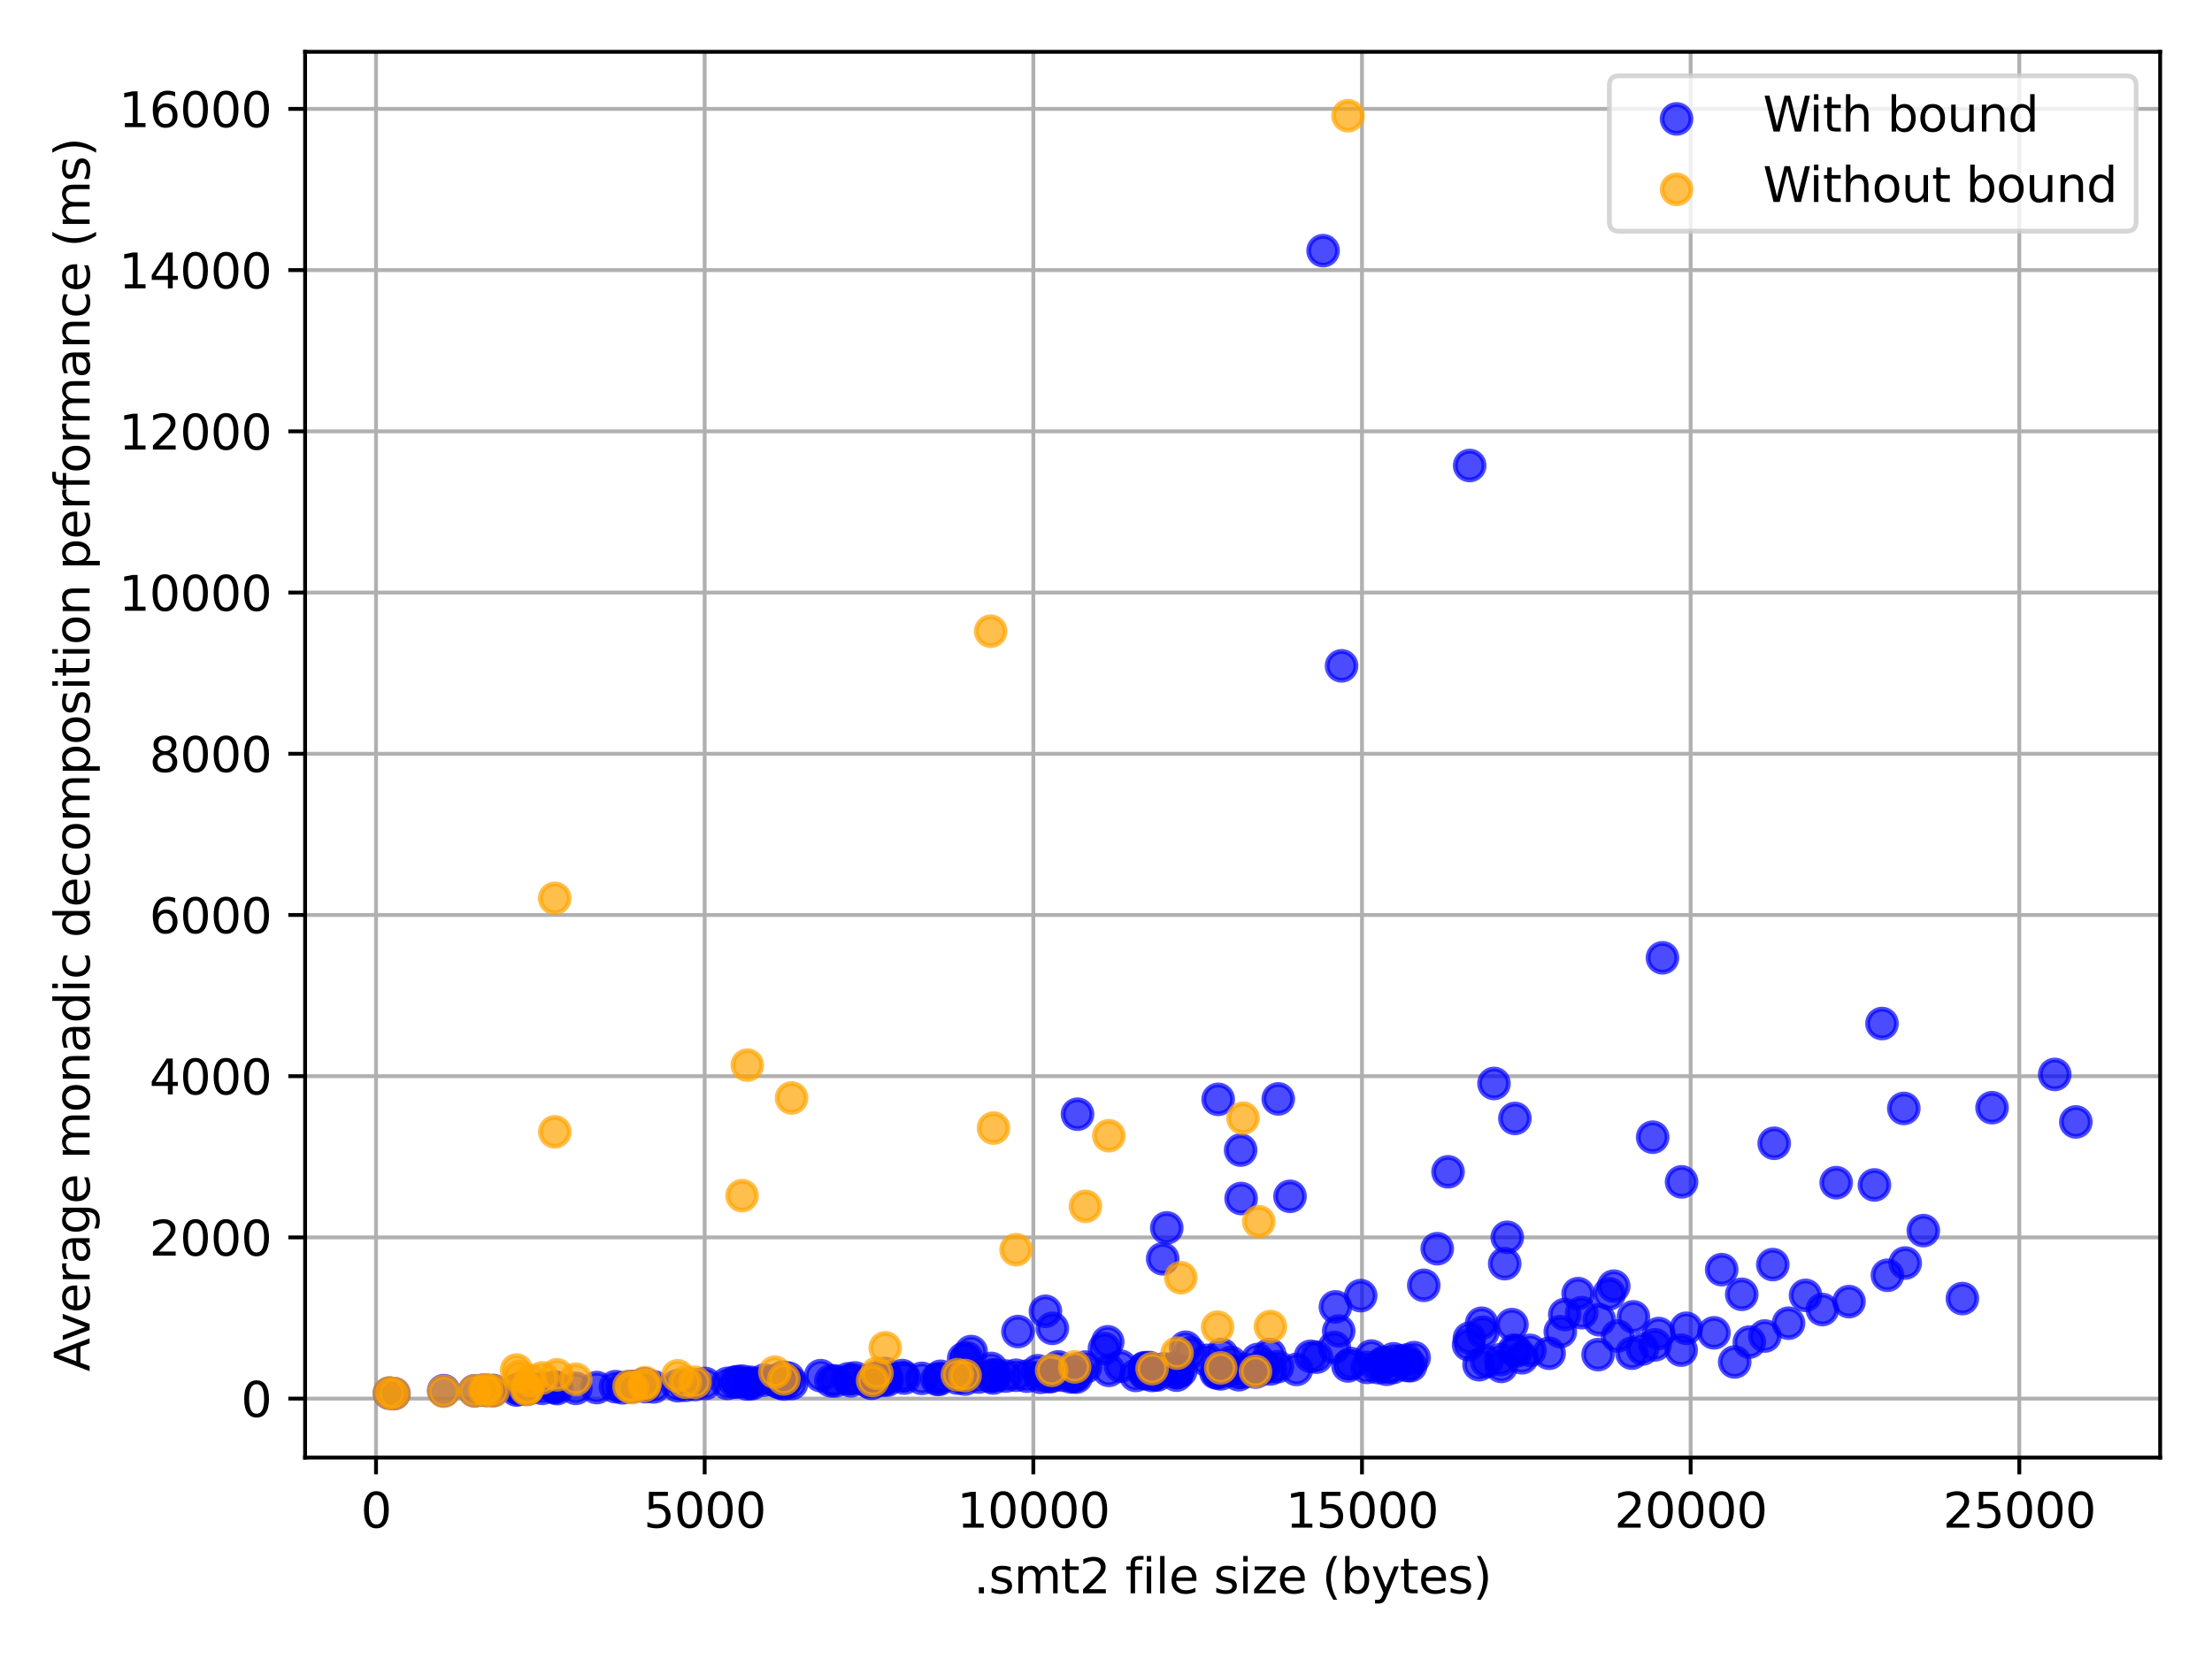 <?xml version="1.0" encoding="utf-8" standalone="no"?>
<!DOCTYPE svg PUBLIC "-//W3C//DTD SVG 1.1//EN"
  "http://www.w3.org/Graphics/SVG/1.1/DTD/svg11.dtd">
<svg xmlns:xlink="http://www.w3.org/1999/xlink" width="460.8pt" height="345.6pt" viewBox="0 0 460.8 345.6" xmlns="http://www.w3.org/2000/svg" version="1.1">
 <defs>
  <style type="text/css">*{stroke-linejoin: round; stroke-linecap: butt}</style>
 </defs>
 <g id="figure_1">
  <g id="patch_1">
   <path d="M 0 345.6 
L 460.8 345.6 
L 460.8 0 
L 0 0 
z
" style="fill: #ffffff"/>
  </g>
  <g id="axes_1">
   <g id="patch_2">
    <path d="M 63.56 303.64 
L 450 303.64 
L 450 10.8 
L 63.56 10.8 
z
" style="fill: #ffffff"/>
   </g>
   <g id="matplotlib.axis_1">
    <g id="xtick_1">
     <g id="line2d_1">
      <path d="M 78.332 303.64 
L 78.332 10.8 
" clip-path="url(#p8b4231867a)" style="fill: none; stroke: #b0b0b0; stroke-width: 0.8; stroke-linecap: square"/>
     </g>
     <g id="line2d_2">
      <defs>
       <path id="m332688e2c2" d="M 0 0 
L 0 3.5 
" style="stroke: #000000; stroke-width: 0.8"/>
      </defs>
      <g>
       <use xlink:href="#m332688e2c2" x="78.332" y="303.64" style="stroke: #000000; stroke-width: 0.8"/>
      </g>
     </g>
     <g id="text_1">
      <!-- 0 -->
      <g transform="translate(75.151 318.238)scale(0.1 -0.1)">
       <defs>
        <path id="DejaVuSans-30" d="M 2034 4250 
Q 1547 4250 1301 3770 
Q 1056 3291 1056 2328 
Q 1056 1369 1301 889 
Q 1547 409 2034 409 
Q 2525 409 2770 889 
Q 3016 1369 3016 2328 
Q 3016 3291 2770 3770 
Q 2525 4250 2034 4250 
z
M 2034 4750 
Q 2819 4750 3233 4129 
Q 3647 3509 3647 2328 
Q 3647 1150 3233 529 
Q 2819 -91 2034 -91 
Q 1250 -91 836 529 
Q 422 1150 422 2328 
Q 422 3509 836 4129 
Q 1250 4750 2034 4750 
z
" transform="scale(0.016)"/>
       </defs>
       <use xlink:href="#DejaVuSans-30"/>
      </g>
     </g>
    </g>
    <g id="xtick_2">
     <g id="line2d_3">
      <path d="M 146.797 303.64 
L 146.797 10.8 
" clip-path="url(#p8b4231867a)" style="fill: none; stroke: #b0b0b0; stroke-width: 0.8; stroke-linecap: square"/>
     </g>
     <g id="line2d_4">
      <g>
       <use xlink:href="#m332688e2c2" x="146.797" y="303.64" style="stroke: #000000; stroke-width: 0.8"/>
      </g>
     </g>
     <g id="text_2">
      <!-- 5000 -->
      <g transform="translate(134.072 318.238)scale(0.1 -0.1)">
       <defs>
        <path id="DejaVuSans-35" d="M 691 4666 
L 3169 4666 
L 3169 4134 
L 1269 4134 
L 1269 2991 
Q 1406 3038 1543 3061 
Q 1681 3084 1819 3084 
Q 2600 3084 3056 2656 
Q 3513 2228 3513 1497 
Q 3513 744 3044 326 
Q 2575 -91 1722 -91 
Q 1428 -91 1123 -41 
Q 819 9 494 109 
L 494 744 
Q 775 591 1075 516 
Q 1375 441 1709 441 
Q 2250 441 2565 725 
Q 2881 1009 2881 1497 
Q 2881 1984 2565 2268 
Q 2250 2553 1709 2553 
Q 1456 2553 1204 2497 
Q 953 2441 691 2322 
L 691 4666 
z
" transform="scale(0.016)"/>
       </defs>
       <use xlink:href="#DejaVuSans-35"/>
       <use xlink:href="#DejaVuSans-30" x="63.623"/>
       <use xlink:href="#DejaVuSans-30" x="127.246"/>
       <use xlink:href="#DejaVuSans-30" x="190.869"/>
      </g>
     </g>
    </g>
    <g id="xtick_3">
     <g id="line2d_5">
      <path d="M 215.263 303.64 
L 215.263 10.8 
" clip-path="url(#p8b4231867a)" style="fill: none; stroke: #b0b0b0; stroke-width: 0.8; stroke-linecap: square"/>
     </g>
     <g id="line2d_6">
      <g>
       <use xlink:href="#m332688e2c2" x="215.263" y="303.64" style="stroke: #000000; stroke-width: 0.8"/>
      </g>
     </g>
     <g id="text_3">
      <!-- 10000 -->
      <g transform="translate(199.356 318.238)scale(0.1 -0.1)">
       <defs>
        <path id="DejaVuSans-31" d="M 794 531 
L 1825 531 
L 1825 4091 
L 703 3866 
L 703 4441 
L 1819 4666 
L 2450 4666 
L 2450 531 
L 3481 531 
L 3481 0 
L 794 0 
L 794 531 
z
" transform="scale(0.016)"/>
       </defs>
       <use xlink:href="#DejaVuSans-31"/>
       <use xlink:href="#DejaVuSans-30" x="63.623"/>
       <use xlink:href="#DejaVuSans-30" x="127.246"/>
       <use xlink:href="#DejaVuSans-30" x="190.869"/>
       <use xlink:href="#DejaVuSans-30" x="254.492"/>
      </g>
     </g>
    </g>
    <g id="xtick_4">
     <g id="line2d_7">
      <path d="M 283.728 303.64 
L 283.728 10.8 
" clip-path="url(#p8b4231867a)" style="fill: none; stroke: #b0b0b0; stroke-width: 0.8; stroke-linecap: square"/>
     </g>
     <g id="line2d_8">
      <g>
       <use xlink:href="#m332688e2c2" x="283.728" y="303.64" style="stroke: #000000; stroke-width: 0.8"/>
      </g>
     </g>
     <g id="text_4">
      <!-- 15000 -->
      <g transform="translate(267.822 318.238)scale(0.1 -0.1)">
       <use xlink:href="#DejaVuSans-31"/>
       <use xlink:href="#DejaVuSans-35" x="63.623"/>
       <use xlink:href="#DejaVuSans-30" x="127.246"/>
       <use xlink:href="#DejaVuSans-30" x="190.869"/>
       <use xlink:href="#DejaVuSans-30" x="254.492"/>
      </g>
     </g>
    </g>
    <g id="xtick_5">
     <g id="line2d_9">
      <path d="M 352.193 303.64 
L 352.193 10.8 
" clip-path="url(#p8b4231867a)" style="fill: none; stroke: #b0b0b0; stroke-width: 0.8; stroke-linecap: square"/>
     </g>
     <g id="line2d_10">
      <g>
       <use xlink:href="#m332688e2c2" x="352.193" y="303.64" style="stroke: #000000; stroke-width: 0.8"/>
      </g>
     </g>
     <g id="text_5">
      <!-- 20000 -->
      <g transform="translate(336.287 318.238)scale(0.1 -0.1)">
       <defs>
        <path id="DejaVuSans-32" d="M 1228 531 
L 3431 531 
L 3431 0 
L 469 0 
L 469 531 
Q 828 903 1448 1529 
Q 2069 2156 2228 2338 
Q 2531 2678 2651 2914 
Q 2772 3150 2772 3378 
Q 2772 3750 2511 3984 
Q 2250 4219 1831 4219 
Q 1534 4219 1204 4116 
Q 875 4013 500 3803 
L 500 4441 
Q 881 4594 1212 4672 
Q 1544 4750 1819 4750 
Q 2544 4750 2975 4387 
Q 3406 4025 3406 3419 
Q 3406 3131 3298 2873 
Q 3191 2616 2906 2266 
Q 2828 2175 2409 1742 
Q 1991 1309 1228 531 
z
" transform="scale(0.016)"/>
       </defs>
       <use xlink:href="#DejaVuSans-32"/>
       <use xlink:href="#DejaVuSans-30" x="63.623"/>
       <use xlink:href="#DejaVuSans-30" x="127.246"/>
       <use xlink:href="#DejaVuSans-30" x="190.869"/>
       <use xlink:href="#DejaVuSans-30" x="254.492"/>
      </g>
     </g>
    </g>
    <g id="xtick_6">
     <g id="line2d_11">
      <path d="M 420.659 303.64 
L 420.659 10.8 
" clip-path="url(#p8b4231867a)" style="fill: none; stroke: #b0b0b0; stroke-width: 0.8; stroke-linecap: square"/>
     </g>
     <g id="line2d_12">
      <g>
       <use xlink:href="#m332688e2c2" x="420.659" y="303.64" style="stroke: #000000; stroke-width: 0.8"/>
      </g>
     </g>
     <g id="text_6">
      <!-- 25000 -->
      <g transform="translate(404.752 318.238)scale(0.1 -0.1)">
       <use xlink:href="#DejaVuSans-32"/>
       <use xlink:href="#DejaVuSans-35" x="63.623"/>
       <use xlink:href="#DejaVuSans-30" x="127.246"/>
       <use xlink:href="#DejaVuSans-30" x="190.869"/>
       <use xlink:href="#DejaVuSans-30" x="254.492"/>
      </g>
     </g>
    </g>
    <g id="text_7">
     <!-- .smt2 file size (bytes) -->
     <g transform="translate(202.821 331.917)scale(0.1 -0.1)">
      <defs>
       <path id="DejaVuSans-2e" d="M 684 794 
L 1344 794 
L 1344 0 
L 684 0 
L 684 794 
z
" transform="scale(0.016)"/>
       <path id="DejaVuSans-73" d="M 2834 3397 
L 2834 2853 
Q 2591 2978 2328 3040 
Q 2066 3103 1784 3103 
Q 1356 3103 1142 2972 
Q 928 2841 928 2578 
Q 928 2378 1081 2264 
Q 1234 2150 1697 2047 
L 1894 2003 
Q 2506 1872 2764 1633 
Q 3022 1394 3022 966 
Q 3022 478 2636 193 
Q 2250 -91 1575 -91 
Q 1294 -91 989 -36 
Q 684 19 347 128 
L 347 722 
Q 666 556 975 473 
Q 1284 391 1588 391 
Q 1994 391 2212 530 
Q 2431 669 2431 922 
Q 2431 1156 2273 1281 
Q 2116 1406 1581 1522 
L 1381 1569 
Q 847 1681 609 1914 
Q 372 2147 372 2553 
Q 372 3047 722 3315 
Q 1072 3584 1716 3584 
Q 2034 3584 2315 3537 
Q 2597 3491 2834 3397 
z
" transform="scale(0.016)"/>
       <path id="DejaVuSans-6d" d="M 3328 2828 
Q 3544 3216 3844 3400 
Q 4144 3584 4550 3584 
Q 5097 3584 5394 3201 
Q 5691 2819 5691 2113 
L 5691 0 
L 5113 0 
L 5113 2094 
Q 5113 2597 4934 2840 
Q 4756 3084 4391 3084 
Q 3944 3084 3684 2787 
Q 3425 2491 3425 1978 
L 3425 0 
L 2847 0 
L 2847 2094 
Q 2847 2600 2669 2842 
Q 2491 3084 2119 3084 
Q 1678 3084 1418 2786 
Q 1159 2488 1159 1978 
L 1159 0 
L 581 0 
L 581 3500 
L 1159 3500 
L 1159 2956 
Q 1356 3278 1631 3431 
Q 1906 3584 2284 3584 
Q 2666 3584 2933 3390 
Q 3200 3197 3328 2828 
z
" transform="scale(0.016)"/>
       <path id="DejaVuSans-74" d="M 1172 4494 
L 1172 3500 
L 2356 3500 
L 2356 3053 
L 1172 3053 
L 1172 1153 
Q 1172 725 1289 603 
Q 1406 481 1766 481 
L 2356 481 
L 2356 0 
L 1766 0 
Q 1100 0 847 248 
Q 594 497 594 1153 
L 594 3053 
L 172 3053 
L 172 3500 
L 594 3500 
L 594 4494 
L 1172 4494 
z
" transform="scale(0.016)"/>
       <path id="DejaVuSans-20" transform="scale(0.016)"/>
       <path id="DejaVuSans-66" d="M 2375 4863 
L 2375 4384 
L 1825 4384 
Q 1516 4384 1395 4259 
Q 1275 4134 1275 3809 
L 1275 3500 
L 2222 3500 
L 2222 3053 
L 1275 3053 
L 1275 0 
L 697 0 
L 697 3053 
L 147 3053 
L 147 3500 
L 697 3500 
L 697 3744 
Q 697 4328 969 4595 
Q 1241 4863 1831 4863 
L 2375 4863 
z
" transform="scale(0.016)"/>
       <path id="DejaVuSans-69" d="M 603 3500 
L 1178 3500 
L 1178 0 
L 603 0 
L 603 3500 
z
M 603 4863 
L 1178 4863 
L 1178 4134 
L 603 4134 
L 603 4863 
z
" transform="scale(0.016)"/>
       <path id="DejaVuSans-6c" d="M 603 4863 
L 1178 4863 
L 1178 0 
L 603 0 
L 603 4863 
z
" transform="scale(0.016)"/>
       <path id="DejaVuSans-65" d="M 3597 1894 
L 3597 1613 
L 953 1613 
Q 991 1019 1311 708 
Q 1631 397 2203 397 
Q 2534 397 2845 478 
Q 3156 559 3463 722 
L 3463 178 
Q 3153 47 2828 -22 
Q 2503 -91 2169 -91 
Q 1331 -91 842 396 
Q 353 884 353 1716 
Q 353 2575 817 3079 
Q 1281 3584 2069 3584 
Q 2775 3584 3186 3129 
Q 3597 2675 3597 1894 
z
M 3022 2063 
Q 3016 2534 2758 2815 
Q 2500 3097 2075 3097 
Q 1594 3097 1305 2825 
Q 1016 2553 972 2059 
L 3022 2063 
z
" transform="scale(0.016)"/>
       <path id="DejaVuSans-7a" d="M 353 3500 
L 3084 3500 
L 3084 2975 
L 922 459 
L 3084 459 
L 3084 0 
L 275 0 
L 275 525 
L 2438 3041 
L 353 3041 
L 353 3500 
z
" transform="scale(0.016)"/>
       <path id="DejaVuSans-28" d="M 1984 4856 
Q 1566 4138 1362 3434 
Q 1159 2731 1159 2009 
Q 1159 1288 1364 580 
Q 1569 -128 1984 -844 
L 1484 -844 
Q 1016 -109 783 600 
Q 550 1309 550 2009 
Q 550 2706 781 3412 
Q 1013 4119 1484 4856 
L 1984 4856 
z
" transform="scale(0.016)"/>
       <path id="DejaVuSans-62" d="M 3116 1747 
Q 3116 2381 2855 2742 
Q 2594 3103 2138 3103 
Q 1681 3103 1420 2742 
Q 1159 2381 1159 1747 
Q 1159 1113 1420 752 
Q 1681 391 2138 391 
Q 2594 391 2855 752 
Q 3116 1113 3116 1747 
z
M 1159 2969 
Q 1341 3281 1617 3432 
Q 1894 3584 2278 3584 
Q 2916 3584 3314 3078 
Q 3713 2572 3713 1747 
Q 3713 922 3314 415 
Q 2916 -91 2278 -91 
Q 1894 -91 1617 61 
Q 1341 213 1159 525 
L 1159 0 
L 581 0 
L 581 4863 
L 1159 4863 
L 1159 2969 
z
" transform="scale(0.016)"/>
       <path id="DejaVuSans-79" d="M 2059 -325 
Q 1816 -950 1584 -1140 
Q 1353 -1331 966 -1331 
L 506 -1331 
L 506 -850 
L 844 -850 
Q 1081 -850 1212 -737 
Q 1344 -625 1503 -206 
L 1606 56 
L 191 3500 
L 800 3500 
L 1894 763 
L 2988 3500 
L 3597 3500 
L 2059 -325 
z
" transform="scale(0.016)"/>
       <path id="DejaVuSans-29" d="M 513 4856 
L 1013 4856 
Q 1481 4119 1714 3412 
Q 1947 2706 1947 2009 
Q 1947 1309 1714 600 
Q 1481 -109 1013 -844 
L 513 -844 
Q 928 -128 1133 580 
Q 1338 1288 1338 2009 
Q 1338 2731 1133 3434 
Q 928 4138 513 4856 
z
" transform="scale(0.016)"/>
      </defs>
      <use xlink:href="#DejaVuSans-2e"/>
      <use xlink:href="#DejaVuSans-73" x="31.787"/>
      <use xlink:href="#DejaVuSans-6d" x="83.887"/>
      <use xlink:href="#DejaVuSans-74" x="181.299"/>
      <use xlink:href="#DejaVuSans-32" x="220.508"/>
      <use xlink:href="#DejaVuSans-20" x="284.131"/>
      <use xlink:href="#DejaVuSans-66" x="315.918"/>
      <use xlink:href="#DejaVuSans-69" x="351.123"/>
      <use xlink:href="#DejaVuSans-6c" x="378.906"/>
      <use xlink:href="#DejaVuSans-65" x="406.689"/>
      <use xlink:href="#DejaVuSans-20" x="468.213"/>
      <use xlink:href="#DejaVuSans-73" x="500"/>
      <use xlink:href="#DejaVuSans-69" x="552.1"/>
      <use xlink:href="#DejaVuSans-7a" x="579.883"/>
      <use xlink:href="#DejaVuSans-65" x="632.373"/>
      <use xlink:href="#DejaVuSans-20" x="693.896"/>
      <use xlink:href="#DejaVuSans-28" x="725.684"/>
      <use xlink:href="#DejaVuSans-62" x="764.697"/>
      <use xlink:href="#DejaVuSans-79" x="828.174"/>
      <use xlink:href="#DejaVuSans-74" x="887.354"/>
      <use xlink:href="#DejaVuSans-65" x="926.562"/>
      <use xlink:href="#DejaVuSans-73" x="988.086"/>
      <use xlink:href="#DejaVuSans-29" x="1040.186"/>
     </g>
    </g>
   </g>
   <g id="matplotlib.axis_2">
    <g id="ytick_1">
     <g id="line2d_13">
      <path d="M 63.56 291.353 
L 450 291.353 
" clip-path="url(#p8b4231867a)" style="fill: none; stroke: #b0b0b0; stroke-width: 0.8; stroke-linecap: square"/>
     </g>
     <g id="line2d_14">
      <defs>
       <path id="mdf5e917976" d="M 0 0 
L -3.5 0 
" style="stroke: #000000; stroke-width: 0.8"/>
      </defs>
      <g>
       <use xlink:href="#mdf5e917976" x="63.56" y="291.353" style="stroke: #000000; stroke-width: 0.8"/>
      </g>
     </g>
     <g id="text_8">
      <!-- 0 -->
      <g transform="translate(50.197 295.153)scale(0.1 -0.1)">
       <use xlink:href="#DejaVuSans-30"/>
      </g>
     </g>
    </g>
    <g id="ytick_2">
     <g id="line2d_15">
      <path d="M 63.56 257.77 
L 450 257.77 
" clip-path="url(#p8b4231867a)" style="fill: none; stroke: #b0b0b0; stroke-width: 0.8; stroke-linecap: square"/>
     </g>
     <g id="line2d_16">
      <g>
       <use xlink:href="#mdf5e917976" x="63.56" y="257.77" style="stroke: #000000; stroke-width: 0.8"/>
      </g>
     </g>
     <g id="text_9">
      <!-- 2000 -->
      <g transform="translate(31.11 261.569)scale(0.1 -0.1)">
       <use xlink:href="#DejaVuSans-32"/>
       <use xlink:href="#DejaVuSans-30" x="63.623"/>
       <use xlink:href="#DejaVuSans-30" x="127.246"/>
       <use xlink:href="#DejaVuSans-30" x="190.869"/>
      </g>
     </g>
    </g>
    <g id="ytick_3">
     <g id="line2d_17">
      <path d="M 63.56 224.186 
L 450 224.186 
" clip-path="url(#p8b4231867a)" style="fill: none; stroke: #b0b0b0; stroke-width: 0.8; stroke-linecap: square"/>
     </g>
     <g id="line2d_18">
      <g>
       <use xlink:href="#mdf5e917976" x="63.56" y="224.186" style="stroke: #000000; stroke-width: 0.8"/>
      </g>
     </g>
     <g id="text_10">
      <!-- 4000 -->
      <g transform="translate(31.11 227.985)scale(0.1 -0.1)">
       <defs>
        <path id="DejaVuSans-34" d="M 2419 4116 
L 825 1625 
L 2419 1625 
L 2419 4116 
z
M 2253 4666 
L 3047 4666 
L 3047 1625 
L 3713 1625 
L 3713 1100 
L 3047 1100 
L 3047 0 
L 2419 0 
L 2419 1100 
L 313 1100 
L 313 1709 
L 2253 4666 
z
" transform="scale(0.016)"/>
       </defs>
       <use xlink:href="#DejaVuSans-34"/>
       <use xlink:href="#DejaVuSans-30" x="63.623"/>
       <use xlink:href="#DejaVuSans-30" x="127.246"/>
       <use xlink:href="#DejaVuSans-30" x="190.869"/>
      </g>
     </g>
    </g>
    <g id="ytick_4">
     <g id="line2d_19">
      <path d="M 63.56 190.602 
L 450 190.602 
" clip-path="url(#p8b4231867a)" style="fill: none; stroke: #b0b0b0; stroke-width: 0.8; stroke-linecap: square"/>
     </g>
     <g id="line2d_20">
      <g>
       <use xlink:href="#mdf5e917976" x="63.56" y="190.602" style="stroke: #000000; stroke-width: 0.8"/>
      </g>
     </g>
     <g id="text_11">
      <!-- 6000 -->
      <g transform="translate(31.11 194.401)scale(0.1 -0.1)">
       <defs>
        <path id="DejaVuSans-36" d="M 2113 2584 
Q 1688 2584 1439 2293 
Q 1191 2003 1191 1497 
Q 1191 994 1439 701 
Q 1688 409 2113 409 
Q 2538 409 2786 701 
Q 3034 994 3034 1497 
Q 3034 2003 2786 2293 
Q 2538 2584 2113 2584 
z
M 3366 4563 
L 3366 3988 
Q 3128 4100 2886 4159 
Q 2644 4219 2406 4219 
Q 1781 4219 1451 3797 
Q 1122 3375 1075 2522 
Q 1259 2794 1537 2939 
Q 1816 3084 2150 3084 
Q 2853 3084 3261 2657 
Q 3669 2231 3669 1497 
Q 3669 778 3244 343 
Q 2819 -91 2113 -91 
Q 1303 -91 875 529 
Q 447 1150 447 2328 
Q 447 3434 972 4092 
Q 1497 4750 2381 4750 
Q 2619 4750 2861 4703 
Q 3103 4656 3366 4563 
z
" transform="scale(0.016)"/>
       </defs>
       <use xlink:href="#DejaVuSans-36"/>
       <use xlink:href="#DejaVuSans-30" x="63.623"/>
       <use xlink:href="#DejaVuSans-30" x="127.246"/>
       <use xlink:href="#DejaVuSans-30" x="190.869"/>
      </g>
     </g>
    </g>
    <g id="ytick_5">
     <g id="line2d_21">
      <path d="M 63.56 157.018 
L 450 157.018 
" clip-path="url(#p8b4231867a)" style="fill: none; stroke: #b0b0b0; stroke-width: 0.8; stroke-linecap: square"/>
     </g>
     <g id="line2d_22">
      <g>
       <use xlink:href="#mdf5e917976" x="63.56" y="157.018" style="stroke: #000000; stroke-width: 0.8"/>
      </g>
     </g>
     <g id="text_12">
      <!-- 8000 -->
      <g transform="translate(31.11 160.818)scale(0.1 -0.1)">
       <defs>
        <path id="DejaVuSans-38" d="M 2034 2216 
Q 1584 2216 1326 1975 
Q 1069 1734 1069 1313 
Q 1069 891 1326 650 
Q 1584 409 2034 409 
Q 2484 409 2743 651 
Q 3003 894 3003 1313 
Q 3003 1734 2745 1975 
Q 2488 2216 2034 2216 
z
M 1403 2484 
Q 997 2584 770 2862 
Q 544 3141 544 3541 
Q 544 4100 942 4425 
Q 1341 4750 2034 4750 
Q 2731 4750 3128 4425 
Q 3525 4100 3525 3541 
Q 3525 3141 3298 2862 
Q 3072 2584 2669 2484 
Q 3125 2378 3379 2068 
Q 3634 1759 3634 1313 
Q 3634 634 3220 271 
Q 2806 -91 2034 -91 
Q 1263 -91 848 271 
Q 434 634 434 1313 
Q 434 1759 690 2068 
Q 947 2378 1403 2484 
z
M 1172 3481 
Q 1172 3119 1398 2916 
Q 1625 2713 2034 2713 
Q 2441 2713 2670 2916 
Q 2900 3119 2900 3481 
Q 2900 3844 2670 4047 
Q 2441 4250 2034 4250 
Q 1625 4250 1398 4047 
Q 1172 3844 1172 3481 
z
" transform="scale(0.016)"/>
       </defs>
       <use xlink:href="#DejaVuSans-38"/>
       <use xlink:href="#DejaVuSans-30" x="63.623"/>
       <use xlink:href="#DejaVuSans-30" x="127.246"/>
       <use xlink:href="#DejaVuSans-30" x="190.869"/>
      </g>
     </g>
    </g>
    <g id="ytick_6">
     <g id="line2d_23">
      <path d="M 63.56 123.435 
L 450 123.435 
" clip-path="url(#p8b4231867a)" style="fill: none; stroke: #b0b0b0; stroke-width: 0.8; stroke-linecap: square"/>
     </g>
     <g id="line2d_24">
      <g>
       <use xlink:href="#mdf5e917976" x="63.56" y="123.435" style="stroke: #000000; stroke-width: 0.8"/>
      </g>
     </g>
     <g id="text_13">
      <!-- 10000 -->
      <g transform="translate(24.747 127.234)scale(0.1 -0.1)">
       <use xlink:href="#DejaVuSans-31"/>
       <use xlink:href="#DejaVuSans-30" x="63.623"/>
       <use xlink:href="#DejaVuSans-30" x="127.246"/>
       <use xlink:href="#DejaVuSans-30" x="190.869"/>
       <use xlink:href="#DejaVuSans-30" x="254.492"/>
      </g>
     </g>
    </g>
    <g id="ytick_7">
     <g id="line2d_25">
      <path d="M 63.56 89.851 
L 450 89.851 
" clip-path="url(#p8b4231867a)" style="fill: none; stroke: #b0b0b0; stroke-width: 0.8; stroke-linecap: square"/>
     </g>
     <g id="line2d_26">
      <g>
       <use xlink:href="#mdf5e917976" x="63.56" y="89.851" style="stroke: #000000; stroke-width: 0.8"/>
      </g>
     </g>
     <g id="text_14">
      <!-- 12000 -->
      <g transform="translate(24.747 93.65)scale(0.1 -0.1)">
       <use xlink:href="#DejaVuSans-31"/>
       <use xlink:href="#DejaVuSans-32" x="63.623"/>
       <use xlink:href="#DejaVuSans-30" x="127.246"/>
       <use xlink:href="#DejaVuSans-30" x="190.869"/>
       <use xlink:href="#DejaVuSans-30" x="254.492"/>
      </g>
     </g>
    </g>
    <g id="ytick_8">
     <g id="line2d_27">
      <path d="M 63.56 56.267 
L 450 56.267 
" clip-path="url(#p8b4231867a)" style="fill: none; stroke: #b0b0b0; stroke-width: 0.8; stroke-linecap: square"/>
     </g>
     <g id="line2d_28">
      <g>
       <use xlink:href="#mdf5e917976" x="63.56" y="56.267" style="stroke: #000000; stroke-width: 0.8"/>
      </g>
     </g>
     <g id="text_15">
      <!-- 14000 -->
      <g transform="translate(24.747 60.067)scale(0.1 -0.1)">
       <use xlink:href="#DejaVuSans-31"/>
       <use xlink:href="#DejaVuSans-34" x="63.623"/>
       <use xlink:href="#DejaVuSans-30" x="127.246"/>
       <use xlink:href="#DejaVuSans-30" x="190.869"/>
       <use xlink:href="#DejaVuSans-30" x="254.492"/>
      </g>
     </g>
    </g>
    <g id="ytick_9">
     <g id="line2d_29">
      <path d="M 63.56 22.684 
L 450 22.684 
" clip-path="url(#p8b4231867a)" style="fill: none; stroke: #b0b0b0; stroke-width: 0.8; stroke-linecap: square"/>
     </g>
     <g id="line2d_30">
      <g>
       <use xlink:href="#mdf5e917976" x="63.56" y="22.684" style="stroke: #000000; stroke-width: 0.8"/>
      </g>
     </g>
     <g id="text_16">
      <!-- 16000 -->
      <g transform="translate(24.747 26.483)scale(0.1 -0.1)">
       <use xlink:href="#DejaVuSans-31"/>
       <use xlink:href="#DejaVuSans-36" x="63.623"/>
       <use xlink:href="#DejaVuSans-30" x="127.246"/>
       <use xlink:href="#DejaVuSans-30" x="190.869"/>
       <use xlink:href="#DejaVuSans-30" x="254.492"/>
      </g>
     </g>
    </g>
    <g id="text_17">
     <!-- Average monadic decomposition performance (ms) -->
     <g transform="translate(18.668 285.718)rotate(-90)scale(0.1 -0.1)">
      <defs>
       <path id="DejaVuSans-41" d="M 2188 4044 
L 1331 1722 
L 3047 1722 
L 2188 4044 
z
M 1831 4666 
L 2547 4666 
L 4325 0 
L 3669 0 
L 3244 1197 
L 1141 1197 
L 716 0 
L 50 0 
L 1831 4666 
z
" transform="scale(0.016)"/>
       <path id="DejaVuSans-76" d="M 191 3500 
L 800 3500 
L 1894 563 
L 2988 3500 
L 3597 3500 
L 2284 0 
L 1503 0 
L 191 3500 
z
" transform="scale(0.016)"/>
       <path id="DejaVuSans-72" d="M 2631 2963 
Q 2534 3019 2420 3045 
Q 2306 3072 2169 3072 
Q 1681 3072 1420 2755 
Q 1159 2438 1159 1844 
L 1159 0 
L 581 0 
L 581 3500 
L 1159 3500 
L 1159 2956 
Q 1341 3275 1631 3429 
Q 1922 3584 2338 3584 
Q 2397 3584 2469 3576 
Q 2541 3569 2628 3553 
L 2631 2963 
z
" transform="scale(0.016)"/>
       <path id="DejaVuSans-61" d="M 2194 1759 
Q 1497 1759 1228 1600 
Q 959 1441 959 1056 
Q 959 750 1161 570 
Q 1363 391 1709 391 
Q 2188 391 2477 730 
Q 2766 1069 2766 1631 
L 2766 1759 
L 2194 1759 
z
M 3341 1997 
L 3341 0 
L 2766 0 
L 2766 531 
Q 2569 213 2275 61 
Q 1981 -91 1556 -91 
Q 1019 -91 701 211 
Q 384 513 384 1019 
Q 384 1609 779 1909 
Q 1175 2209 1959 2209 
L 2766 2209 
L 2766 2266 
Q 2766 2663 2505 2880 
Q 2244 3097 1772 3097 
Q 1472 3097 1187 3025 
Q 903 2953 641 2809 
L 641 3341 
Q 956 3463 1253 3523 
Q 1550 3584 1831 3584 
Q 2591 3584 2966 3190 
Q 3341 2797 3341 1997 
z
" transform="scale(0.016)"/>
       <path id="DejaVuSans-67" d="M 2906 1791 
Q 2906 2416 2648 2759 
Q 2391 3103 1925 3103 
Q 1463 3103 1205 2759 
Q 947 2416 947 1791 
Q 947 1169 1205 825 
Q 1463 481 1925 481 
Q 2391 481 2648 825 
Q 2906 1169 2906 1791 
z
M 3481 434 
Q 3481 -459 3084 -895 
Q 2688 -1331 1869 -1331 
Q 1566 -1331 1297 -1286 
Q 1028 -1241 775 -1147 
L 775 -588 
Q 1028 -725 1275 -790 
Q 1522 -856 1778 -856 
Q 2344 -856 2625 -561 
Q 2906 -266 2906 331 
L 2906 616 
Q 2728 306 2450 153 
Q 2172 0 1784 0 
Q 1141 0 747 490 
Q 353 981 353 1791 
Q 353 2603 747 3093 
Q 1141 3584 1784 3584 
Q 2172 3584 2450 3431 
Q 2728 3278 2906 2969 
L 2906 3500 
L 3481 3500 
L 3481 434 
z
" transform="scale(0.016)"/>
       <path id="DejaVuSans-6f" d="M 1959 3097 
Q 1497 3097 1228 2736 
Q 959 2375 959 1747 
Q 959 1119 1226 758 
Q 1494 397 1959 397 
Q 2419 397 2687 759 
Q 2956 1122 2956 1747 
Q 2956 2369 2687 2733 
Q 2419 3097 1959 3097 
z
M 1959 3584 
Q 2709 3584 3137 3096 
Q 3566 2609 3566 1747 
Q 3566 888 3137 398 
Q 2709 -91 1959 -91 
Q 1206 -91 779 398 
Q 353 888 353 1747 
Q 353 2609 779 3096 
Q 1206 3584 1959 3584 
z
" transform="scale(0.016)"/>
       <path id="DejaVuSans-6e" d="M 3513 2113 
L 3513 0 
L 2938 0 
L 2938 2094 
Q 2938 2591 2744 2837 
Q 2550 3084 2163 3084 
Q 1697 3084 1428 2787 
Q 1159 2491 1159 1978 
L 1159 0 
L 581 0 
L 581 3500 
L 1159 3500 
L 1159 2956 
Q 1366 3272 1645 3428 
Q 1925 3584 2291 3584 
Q 2894 3584 3203 3211 
Q 3513 2838 3513 2113 
z
" transform="scale(0.016)"/>
       <path id="DejaVuSans-64" d="M 2906 2969 
L 2906 4863 
L 3481 4863 
L 3481 0 
L 2906 0 
L 2906 525 
Q 2725 213 2448 61 
Q 2172 -91 1784 -91 
Q 1150 -91 751 415 
Q 353 922 353 1747 
Q 353 2572 751 3078 
Q 1150 3584 1784 3584 
Q 2172 3584 2448 3432 
Q 2725 3281 2906 2969 
z
M 947 1747 
Q 947 1113 1208 752 
Q 1469 391 1925 391 
Q 2381 391 2643 752 
Q 2906 1113 2906 1747 
Q 2906 2381 2643 2742 
Q 2381 3103 1925 3103 
Q 1469 3103 1208 2742 
Q 947 2381 947 1747 
z
" transform="scale(0.016)"/>
       <path id="DejaVuSans-63" d="M 3122 3366 
L 3122 2828 
Q 2878 2963 2633 3030 
Q 2388 3097 2138 3097 
Q 1578 3097 1268 2742 
Q 959 2388 959 1747 
Q 959 1106 1268 751 
Q 1578 397 2138 397 
Q 2388 397 2633 464 
Q 2878 531 3122 666 
L 3122 134 
Q 2881 22 2623 -34 
Q 2366 -91 2075 -91 
Q 1284 -91 818 406 
Q 353 903 353 1747 
Q 353 2603 823 3093 
Q 1294 3584 2113 3584 
Q 2378 3584 2631 3529 
Q 2884 3475 3122 3366 
z
" transform="scale(0.016)"/>
       <path id="DejaVuSans-70" d="M 1159 525 
L 1159 -1331 
L 581 -1331 
L 581 3500 
L 1159 3500 
L 1159 2969 
Q 1341 3281 1617 3432 
Q 1894 3584 2278 3584 
Q 2916 3584 3314 3078 
Q 3713 2572 3713 1747 
Q 3713 922 3314 415 
Q 2916 -91 2278 -91 
Q 1894 -91 1617 61 
Q 1341 213 1159 525 
z
M 3116 1747 
Q 3116 2381 2855 2742 
Q 2594 3103 2138 3103 
Q 1681 3103 1420 2742 
Q 1159 2381 1159 1747 
Q 1159 1113 1420 752 
Q 1681 391 2138 391 
Q 2594 391 2855 752 
Q 3116 1113 3116 1747 
z
" transform="scale(0.016)"/>
      </defs>
      <use xlink:href="#DejaVuSans-41"/>
      <use xlink:href="#DejaVuSans-76" x="62.533"/>
      <use xlink:href="#DejaVuSans-65" x="121.713"/>
      <use xlink:href="#DejaVuSans-72" x="183.236"/>
      <use xlink:href="#DejaVuSans-61" x="224.35"/>
      <use xlink:href="#DejaVuSans-67" x="285.629"/>
      <use xlink:href="#DejaVuSans-65" x="349.105"/>
      <use xlink:href="#DejaVuSans-20" x="410.629"/>
      <use xlink:href="#DejaVuSans-6d" x="442.416"/>
      <use xlink:href="#DejaVuSans-6f" x="539.828"/>
      <use xlink:href="#DejaVuSans-6e" x="601.01"/>
      <use xlink:href="#DejaVuSans-61" x="664.389"/>
      <use xlink:href="#DejaVuSans-64" x="725.668"/>
      <use xlink:href="#DejaVuSans-69" x="789.145"/>
      <use xlink:href="#DejaVuSans-63" x="816.928"/>
      <use xlink:href="#DejaVuSans-20" x="871.908"/>
      <use xlink:href="#DejaVuSans-64" x="903.695"/>
      <use xlink:href="#DejaVuSans-65" x="967.172"/>
      <use xlink:href="#DejaVuSans-63" x="1028.695"/>
      <use xlink:href="#DejaVuSans-6f" x="1083.676"/>
      <use xlink:href="#DejaVuSans-6d" x="1144.857"/>
      <use xlink:href="#DejaVuSans-70" x="1242.27"/>
      <use xlink:href="#DejaVuSans-6f" x="1305.746"/>
      <use xlink:href="#DejaVuSans-73" x="1366.928"/>
      <use xlink:href="#DejaVuSans-69" x="1419.027"/>
      <use xlink:href="#DejaVuSans-74" x="1446.811"/>
      <use xlink:href="#DejaVuSans-69" x="1486.02"/>
      <use xlink:href="#DejaVuSans-6f" x="1513.803"/>
      <use xlink:href="#DejaVuSans-6e" x="1574.984"/>
      <use xlink:href="#DejaVuSans-20" x="1638.363"/>
      <use xlink:href="#DejaVuSans-70" x="1670.15"/>
      <use xlink:href="#DejaVuSans-65" x="1733.627"/>
      <use xlink:href="#DejaVuSans-72" x="1795.15"/>
      <use xlink:href="#DejaVuSans-66" x="1836.264"/>
      <use xlink:href="#DejaVuSans-6f" x="1871.469"/>
      <use xlink:href="#DejaVuSans-72" x="1932.65"/>
      <use xlink:href="#DejaVuSans-6d" x="1972.014"/>
      <use xlink:href="#DejaVuSans-61" x="2069.426"/>
      <use xlink:href="#DejaVuSans-6e" x="2130.705"/>
      <use xlink:href="#DejaVuSans-63" x="2194.084"/>
      <use xlink:href="#DejaVuSans-65" x="2249.064"/>
      <use xlink:href="#DejaVuSans-20" x="2310.588"/>
      <use xlink:href="#DejaVuSans-28" x="2342.375"/>
      <use xlink:href="#DejaVuSans-6d" x="2381.389"/>
      <use xlink:href="#DejaVuSans-73" x="2478.801"/>
      <use xlink:href="#DejaVuSans-29" x="2530.9"/>
     </g>
    </g>
   </g>
   <g id="patch_3">
    <path d="M 63.56 303.64 
L 63.56 10.8 
" style="fill: none; stroke: #000000; stroke-width: 0.8; stroke-linejoin: miter; stroke-linecap: square"/>
   </g>
   <g id="patch_4">
    <path d="M 450 303.64 
L 450 10.8 
" style="fill: none; stroke: #000000; stroke-width: 0.8; stroke-linejoin: miter; stroke-linecap: square"/>
   </g>
   <g id="patch_5">
    <path d="M 63.56 303.64 
L 450 303.64 
" style="fill: none; stroke: #000000; stroke-width: 0.8; stroke-linejoin: miter; stroke-linecap: square"/>
   </g>
   <g id="patch_6">
    <path d="M 63.56 10.8 
L 450 10.8 
" style="fill: none; stroke: #000000; stroke-width: 0.8; stroke-linejoin: miter; stroke-linecap: square"/>
   </g>
   <g id="PathCollection_1">
    <defs>
     <path id="mfb2676a831" d="M 0 3 
C 0.796 3 1.559 2.684 2.121 2.121 
C 2.684 1.559 3 0.796 3 0 
C 3 -0.796 2.684 -1.559 2.121 -2.121 
C 1.559 -2.684 0.796 -3 0 -3 
C -0.796 -3 -1.559 -2.684 -2.121 -2.121 
C -2.684 -1.559 -3 -0.796 -3 0 
C -3 0.796 -2.684 1.559 -2.121 2.121 
C -1.559 2.684 -0.796 3 0 3 
z
" style="stroke: #0000ff; stroke-opacity: 0.7"/>
    </defs>
    <g clip-path="url(#p8b4231867a)">
     <use xlink:href="#mfb2676a831" x="81.125" y="290.22" style="fill: #0000ff; fill-opacity: 0.7; stroke: #0000ff; stroke-opacity: 0.7"/>
     <use xlink:href="#mfb2676a831" x="82.07" y="290.312" style="fill: #0000ff; fill-opacity: 0.7; stroke: #0000ff; stroke-opacity: 0.7"/>
     <use xlink:href="#mfb2676a831" x="92.436" y="289.702" style="fill: #0000ff; fill-opacity: 0.7; stroke: #0000ff; stroke-opacity: 0.7"/>
     <use xlink:href="#mfb2676a831" x="98.885" y="289.73" style="fill: #0000ff; fill-opacity: 0.7; stroke: #0000ff; stroke-opacity: 0.7"/>
     <use xlink:href="#mfb2676a831" x="100.885" y="289.568" style="fill: #0000ff; fill-opacity: 0.7; stroke: #0000ff; stroke-opacity: 0.7"/>
     <use xlink:href="#mfb2676a831" x="101.391" y="289.652" style="fill: #0000ff; fill-opacity: 0.7; stroke: #0000ff; stroke-opacity: 0.7"/>
     <use xlink:href="#mfb2676a831" x="102.719" y="289.669" style="fill: #0000ff; fill-opacity: 0.7; stroke: #0000ff; stroke-opacity: 0.7"/>
     <use xlink:href="#mfb2676a831" x="107.608" y="289.568" style="fill: #0000ff; fill-opacity: 0.7; stroke: #0000ff; stroke-opacity: 0.7"/>
     <use xlink:href="#mfb2676a831" x="108.156" y="289.372" style="fill: #0000ff; fill-opacity: 0.7; stroke: #0000ff; stroke-opacity: 0.7"/>
     <use xlink:href="#mfb2676a831" x="109.648" y="289.4" style="fill: #0000ff; fill-opacity: 0.7; stroke: #0000ff; stroke-opacity: 0.7"/>
     <use xlink:href="#mfb2676a831" x="109.908" y="289.366" style="fill: #0000ff; fill-opacity: 0.7; stroke: #0000ff; stroke-opacity: 0.7"/>
     <use xlink:href="#mfb2676a831" x="110.497" y="289.159" style="fill: #0000ff; fill-opacity: 0.7; stroke: #0000ff; stroke-opacity: 0.7"/>
     <use xlink:href="#mfb2676a831" x="112.976" y="289.215" style="fill: #0000ff; fill-opacity: 0.7; stroke: #0000ff; stroke-opacity: 0.7"/>
     <use xlink:href="#mfb2676a831" x="115.563" y="289.014" style="fill: #0000ff; fill-opacity: 0.7; stroke: #0000ff; stroke-opacity: 0.7"/>
     <use xlink:href="#mfb2676a831" x="115.577" y="288.947" style="fill: #0000ff; fill-opacity: 0.7; stroke: #0000ff; stroke-opacity: 0.7"/>
     <use xlink:href="#mfb2676a831" x="116.029" y="289.271" style="fill: #0000ff; fill-opacity: 0.7; stroke: #0000ff; stroke-opacity: 0.7"/>
     <use xlink:href="#mfb2676a831" x="119.945" y="289.221" style="fill: #0000ff; fill-opacity: 0.7; stroke: #0000ff; stroke-opacity: 0.7"/>
     <use xlink:href="#mfb2676a831" x="124.313" y="289.059" style="fill: #0000ff; fill-opacity: 0.7; stroke: #0000ff; stroke-opacity: 0.7"/>
     <use xlink:href="#mfb2676a831" x="128.202" y="288.868" style="fill: #0000ff; fill-opacity: 0.7; stroke: #0000ff; stroke-opacity: 0.7"/>
     <use xlink:href="#mfb2676a831" x="129.681" y="289.109" style="fill: #0000ff; fill-opacity: 0.7; stroke: #0000ff; stroke-opacity: 0.7"/>
     <use xlink:href="#mfb2676a831" x="131.05" y="288.874" style="fill: #0000ff; fill-opacity: 0.7; stroke: #0000ff; stroke-opacity: 0.7"/>
     <use xlink:href="#mfb2676a831" x="131.749" y="288.823" style="fill: #0000ff; fill-opacity: 0.7; stroke: #0000ff; stroke-opacity: 0.7"/>
     <use xlink:href="#mfb2676a831" x="134.241" y="288.292" style="fill: #0000ff; fill-opacity: 0.7; stroke: #0000ff; stroke-opacity: 0.7"/>
     <use xlink:href="#mfb2676a831" x="134.405" y="288.857" style="fill: #0000ff; fill-opacity: 0.7; stroke: #0000ff; stroke-opacity: 0.7"/>
     <use xlink:href="#mfb2676a831" x="136.199" y="288.913" style="fill: #0000ff; fill-opacity: 0.7; stroke: #0000ff; stroke-opacity: 0.7"/>
     <use xlink:href="#mfb2676a831" x="141.17" y="288.667" style="fill: #0000ff; fill-opacity: 0.7; stroke: #0000ff; stroke-opacity: 0.7"/>
     <use xlink:href="#mfb2676a831" x="142.785" y="288.572" style="fill: #0000ff; fill-opacity: 0.7; stroke: #0000ff; stroke-opacity: 0.7"/>
     <use xlink:href="#mfb2676a831" x="144.771" y="288.415" style="fill: #0000ff; fill-opacity: 0.7; stroke: #0000ff; stroke-opacity: 0.7"/>
     <use xlink:href="#mfb2676a831" x="146.893" y="288.202" style="fill: #0000ff; fill-opacity: 0.7; stroke: #0000ff; stroke-opacity: 0.7"/>
     <use xlink:href="#mfb2676a831" x="151.549" y="288.185" style="fill: #0000ff; fill-opacity: 0.7; stroke: #0000ff; stroke-opacity: 0.7"/>
     <use xlink:href="#mfb2676a831" x="153.11" y="287.922" style="fill: #0000ff; fill-opacity: 0.7; stroke: #0000ff; stroke-opacity: 0.7"/>
     <use xlink:href="#mfb2676a831" x="153.685" y="287.838" style="fill: #0000ff; fill-opacity: 0.7; stroke: #0000ff; stroke-opacity: 0.7"/>
     <use xlink:href="#mfb2676a831" x="154.589" y="287.715" style="fill: #0000ff; fill-opacity: 0.7; stroke: #0000ff; stroke-opacity: 0.7"/>
     <use xlink:href="#mfb2676a831" x="155.684" y="288.32" style="fill: #0000ff; fill-opacity: 0.7; stroke: #0000ff; stroke-opacity: 0.7"/>
     <use xlink:href="#mfb2676a831" x="156.382" y="287.956" style="fill: #0000ff; fill-opacity: 0.7; stroke: #0000ff; stroke-opacity: 0.7"/>
     <use xlink:href="#mfb2676a831" x="156.67" y="288.23" style="fill: #0000ff; fill-opacity: 0.7; stroke: #0000ff; stroke-opacity: 0.7"/>
     <use xlink:href="#mfb2676a831" x="159.203" y="287.519" style="fill: #0000ff; fill-opacity: 0.7; stroke: #0000ff; stroke-opacity: 0.7"/>
     <use xlink:href="#mfb2676a831" x="161.422" y="287.598" style="fill: #0000ff; fill-opacity: 0.7; stroke: #0000ff; stroke-opacity: 0.7"/>
     <use xlink:href="#mfb2676a831" x="162.325" y="288.001" style="fill: #0000ff; fill-opacity: 0.7; stroke: #0000ff; stroke-opacity: 0.7"/>
     <use xlink:href="#mfb2676a831" x="162.777" y="288.04" style="fill: #0000ff; fill-opacity: 0.7; stroke: #0000ff; stroke-opacity: 0.7"/>
     <use xlink:href="#mfb2676a831" x="163.106" y="286.909" style="fill: #0000ff; fill-opacity: 0.7; stroke: #0000ff; stroke-opacity: 0.7"/>
     <use xlink:href="#mfb2676a831" x="163.297" y="288.325" style="fill: #0000ff; fill-opacity: 0.7; stroke: #0000ff; stroke-opacity: 0.7"/>
     <use xlink:href="#mfb2676a831" x="164.229" y="287.083" style="fill: #0000ff; fill-opacity: 0.7; stroke: #0000ff; stroke-opacity: 0.7"/>
     <use xlink:href="#mfb2676a831" x="164.9" y="288.208" style="fill: #0000ff; fill-opacity: 0.7; stroke: #0000ff; stroke-opacity: 0.7"/>
     <use xlink:href="#mfb2676a831" x="170.966" y="286.579" style="fill: #0000ff; fill-opacity: 0.7; stroke: #0000ff; stroke-opacity: 0.7"/>
     <use xlink:href="#mfb2676a831" x="173.088" y="287.642" style="fill: #0000ff; fill-opacity: 0.7; stroke: #0000ff; stroke-opacity: 0.7"/>
     <use xlink:href="#mfb2676a831" x="173.992" y="287.682" style="fill: #0000ff; fill-opacity: 0.7; stroke: #0000ff; stroke-opacity: 0.7"/>
     <use xlink:href="#mfb2676a831" x="176.676" y="287.239" style="fill: #0000ff; fill-opacity: 0.7; stroke: #0000ff; stroke-opacity: 0.7"/>
     <use xlink:href="#mfb2676a831" x="177.21" y="287.648" style="fill: #0000ff; fill-opacity: 0.7; stroke: #0000ff; stroke-opacity: 0.7"/>
     <use xlink:href="#mfb2676a831" x="178.1" y="287.049" style="fill: #0000ff; fill-opacity: 0.7; stroke: #0000ff; stroke-opacity: 0.7"/>
     <use xlink:href="#mfb2676a831" x="180.825" y="287.76" style="fill: #0000ff; fill-opacity: 0.7; stroke: #0000ff; stroke-opacity: 0.7"/>
     <use xlink:href="#mfb2676a831" x="181.55" y="288.169" style="fill: #0000ff; fill-opacity: 0.7; stroke: #0000ff; stroke-opacity: 0.7"/>
     <use xlink:href="#mfb2676a831" x="181.783" y="287.262" style="fill: #0000ff; fill-opacity: 0.7; stroke: #0000ff; stroke-opacity: 0.7"/>
     <use xlink:href="#mfb2676a831" x="182.687" y="287.648" style="fill: #0000ff; fill-opacity: 0.7; stroke: #0000ff; stroke-opacity: 0.7"/>
     <use xlink:href="#mfb2676a831" x="183.906" y="287.508" style="fill: #0000ff; fill-opacity: 0.7; stroke: #0000ff; stroke-opacity: 0.7"/>
     <use xlink:href="#mfb2676a831" x="184.412" y="286.142" style="fill: #0000ff; fill-opacity: 0.7; stroke: #0000ff; stroke-opacity: 0.7"/>
     <use xlink:href="#mfb2676a831" x="184.59" y="287.2" style="fill: #0000ff; fill-opacity: 0.7; stroke: #0000ff; stroke-opacity: 0.7"/>
     <use xlink:href="#mfb2676a831" x="184.809" y="287.514" style="fill: #0000ff; fill-opacity: 0.7; stroke: #0000ff; stroke-opacity: 0.7"/>
     <use xlink:href="#mfb2676a831" x="187.959" y="286.568" style="fill: #0000ff; fill-opacity: 0.7; stroke: #0000ff; stroke-opacity: 0.7"/>
     <use xlink:href="#mfb2676a831" x="188.369" y="287.066" style="fill: #0000ff; fill-opacity: 0.7; stroke: #0000ff; stroke-opacity: 0.7"/>
     <use xlink:href="#mfb2676a831" x="192.039" y="287.139" style="fill: #0000ff; fill-opacity: 0.7; stroke: #0000ff; stroke-opacity: 0.7"/>
     <use xlink:href="#mfb2676a831" x="195.189" y="287.329" style="fill: #0000ff; fill-opacity: 0.7; stroke: #0000ff; stroke-opacity: 0.7"/>
     <use xlink:href="#mfb2676a831" x="195.64" y="287.335" style="fill: #0000ff; fill-opacity: 0.7; stroke: #0000ff; stroke-opacity: 0.7"/>
     <use xlink:href="#mfb2676a831" x="195.928" y="286.713" style="fill: #0000ff; fill-opacity: 0.7; stroke: #0000ff; stroke-opacity: 0.7"/>
     <use xlink:href="#mfb2676a831" x="199.447" y="287.083" style="fill: #0000ff; fill-opacity: 0.7; stroke: #0000ff; stroke-opacity: 0.7"/>
     <use xlink:href="#mfb2676a831" x="200.077" y="286.573" style="fill: #0000ff; fill-opacity: 0.7; stroke: #0000ff; stroke-opacity: 0.7"/>
     <use xlink:href="#mfb2676a831" x="200.748" y="283.016" style="fill: #0000ff; fill-opacity: 0.7; stroke: #0000ff; stroke-opacity: 0.7"/>
     <use xlink:href="#mfb2676a831" x="201.049" y="287.279" style="fill: #0000ff; fill-opacity: 0.7; stroke: #0000ff; stroke-opacity: 0.7"/>
     <use xlink:href="#mfb2676a831" x="201.405" y="282.879" style="fill: #0000ff; fill-opacity: 0.7; stroke: #0000ff; stroke-opacity: 0.7"/>
     <use xlink:href="#mfb2676a831" x="202.309" y="281.558" style="fill: #0000ff; fill-opacity: 0.7; stroke: #0000ff; stroke-opacity: 0.7"/>
     <use xlink:href="#mfb2676a831" x="203.938" y="286.853" style="fill: #0000ff; fill-opacity: 0.7; stroke: #0000ff; stroke-opacity: 0.7"/>
     <use xlink:href="#mfb2676a831" x="206.376" y="286.702" style="fill: #0000ff; fill-opacity: 0.7; stroke: #0000ff; stroke-opacity: 0.7"/>
     <use xlink:href="#mfb2676a831" x="206.499" y="285.073" style="fill: #0000ff; fill-opacity: 0.7; stroke: #0000ff; stroke-opacity: 0.7"/>
     <use xlink:href="#mfb2676a831" x="206.91" y="287.06" style="fill: #0000ff; fill-opacity: 0.7; stroke: #0000ff; stroke-opacity: 0.7"/>
     <use xlink:href="#mfb2676a831" x="206.965" y="286.372" style="fill: #0000ff; fill-opacity: 0.7; stroke: #0000ff; stroke-opacity: 0.7"/>
     <use xlink:href="#mfb2676a831" x="207.307" y="286.529" style="fill: #0000ff; fill-opacity: 0.7; stroke: #0000ff; stroke-opacity: 0.7"/>
     <use xlink:href="#mfb2676a831" x="209.525" y="286.663" style="fill: #0000ff; fill-opacity: 0.7; stroke: #0000ff; stroke-opacity: 0.7"/>
     <use xlink:href="#mfb2676a831" x="211.661" y="286.495" style="fill: #0000ff; fill-opacity: 0.7; stroke: #0000ff; stroke-opacity: 0.7"/>
     <use xlink:href="#mfb2676a831" x="212.058" y="277.388" style="fill: #0000ff; fill-opacity: 0.7; stroke: #0000ff; stroke-opacity: 0.7"/>
     <use xlink:href="#mfb2676a831" x="213.893" y="286.685" style="fill: #0000ff; fill-opacity: 0.7; stroke: #0000ff; stroke-opacity: 0.7"/>
     <use xlink:href="#mfb2676a831" x="216.18" y="285.56" style="fill: #0000ff; fill-opacity: 0.7; stroke: #0000ff; stroke-opacity: 0.7"/>
     <use xlink:href="#mfb2676a831" x="216.755" y="286.92" style="fill: #0000ff; fill-opacity: 0.7; stroke: #0000ff; stroke-opacity: 0.7"/>
     <use xlink:href="#mfb2676a831" x="217.782" y="273.164" style="fill: #0000ff; fill-opacity: 0.7; stroke: #0000ff; stroke-opacity: 0.7"/>
     <use xlink:href="#mfb2676a831" x="218.275" y="286.349" style="fill: #0000ff; fill-opacity: 0.7; stroke: #0000ff; stroke-opacity: 0.7"/>
     <use xlink:href="#mfb2676a831" x="218.522" y="286.792" style="fill: #0000ff; fill-opacity: 0.7; stroke: #0000ff; stroke-opacity: 0.7"/>
     <use xlink:href="#mfb2676a831" x="219.083" y="286.696" style="fill: #0000ff; fill-opacity: 0.7; stroke: #0000ff; stroke-opacity: 0.7"/>
     <use xlink:href="#mfb2676a831" x="219.22" y="276.716" style="fill: #0000ff; fill-opacity: 0.7; stroke: #0000ff; stroke-opacity: 0.7"/>
     <use xlink:href="#mfb2676a831" x="220.439" y="284.749" style="fill: #0000ff; fill-opacity: 0.7; stroke: #0000ff; stroke-opacity: 0.7"/>
     <use xlink:href="#mfb2676a831" x="221.466" y="286.495" style="fill: #0000ff; fill-opacity: 0.7; stroke: #0000ff; stroke-opacity: 0.7"/>
     <use xlink:href="#mfb2676a831" x="223.095" y="286.842" style="fill: #0000ff; fill-opacity: 0.7; stroke: #0000ff; stroke-opacity: 0.7"/>
     <use xlink:href="#mfb2676a831" x="223.876" y="286.646" style="fill: #0000ff; fill-opacity: 0.7; stroke: #0000ff; stroke-opacity: 0.7"/>
     <use xlink:href="#mfb2676a831" x="224.191" y="286.881" style="fill: #0000ff; fill-opacity: 0.7; stroke: #0000ff; stroke-opacity: 0.7"/>
     <use xlink:href="#mfb2676a831" x="224.464" y="232.106" style="fill: #0000ff; fill-opacity: 0.7; stroke: #0000ff; stroke-opacity: 0.7"/>
     <use xlink:href="#mfb2676a831" x="224.533" y="285.174" style="fill: #0000ff; fill-opacity: 0.7; stroke: #0000ff; stroke-opacity: 0.7"/>
     <use xlink:href="#mfb2676a831" x="226.121" y="284.793" style="fill: #0000ff; fill-opacity: 0.7; stroke: #0000ff; stroke-opacity: 0.7"/>
     <use xlink:href="#mfb2676a831" x="230.079" y="280.931" style="fill: #0000ff; fill-opacity: 0.7; stroke: #0000ff; stroke-opacity: 0.7"/>
     <use xlink:href="#mfb2676a831" x="230.763" y="279.526" style="fill: #0000ff; fill-opacity: 0.7; stroke: #0000ff; stroke-opacity: 0.7"/>
     <use xlink:href="#mfb2676a831" x="230.996" y="285.476" style="fill: #0000ff; fill-opacity: 0.7; stroke: #0000ff; stroke-opacity: 0.7"/>
     <use xlink:href="#mfb2676a831" x="233.447" y="284.609" style="fill: #0000ff; fill-opacity: 0.7; stroke: #0000ff; stroke-opacity: 0.7"/>
     <use xlink:href="#mfb2676a831" x="236.596" y="286.529" style="fill: #0000ff; fill-opacity: 0.7; stroke: #0000ff; stroke-opacity: 0.7"/>
     <use xlink:href="#mfb2676a831" x="238.418" y="286.002" style="fill: #0000ff; fill-opacity: 0.7; stroke: #0000ff; stroke-opacity: 0.7"/>
     <use xlink:href="#mfb2676a831" x="238.431" y="285.04" style="fill: #0000ff; fill-opacity: 0.7; stroke: #0000ff; stroke-opacity: 0.7"/>
     <use xlink:href="#mfb2676a831" x="238.472" y="284.917" style="fill: #0000ff; fill-opacity: 0.7; stroke: #0000ff; stroke-opacity: 0.7"/>
     <use xlink:href="#mfb2676a831" x="238.582" y="286.17" style="fill: #0000ff; fill-opacity: 0.7; stroke: #0000ff; stroke-opacity: 0.7"/>
     <use xlink:href="#mfb2676a831" x="239.431" y="284.889" style="fill: #0000ff; fill-opacity: 0.7; stroke: #0000ff; stroke-opacity: 0.7"/>
     <use xlink:href="#mfb2676a831" x="240.006" y="286.534" style="fill: #0000ff; fill-opacity: 0.7; stroke: #0000ff; stroke-opacity: 0.7"/>
     <use xlink:href="#mfb2676a831" x="240.485" y="286.277" style="fill: #0000ff; fill-opacity: 0.7; stroke: #0000ff; stroke-opacity: 0.7"/>
     <use xlink:href="#mfb2676a831" x="241.074" y="286.439" style="fill: #0000ff; fill-opacity: 0.7; stroke: #0000ff; stroke-opacity: 0.7"/>
     <use xlink:href="#mfb2676a831" x="242.211" y="262.225" style="fill: #0000ff; fill-opacity: 0.7; stroke: #0000ff; stroke-opacity: 0.7"/>
     <use xlink:href="#mfb2676a831" x="242.484" y="285.163" style="fill: #0000ff; fill-opacity: 0.7; stroke: #0000ff; stroke-opacity: 0.7"/>
     <use xlink:href="#mfb2676a831" x="243.06" y="255.794" style="fill: #0000ff; fill-opacity: 0.7; stroke: #0000ff; stroke-opacity: 0.7"/>
     <use xlink:href="#mfb2676a831" x="244.388" y="285.107" style="fill: #0000ff; fill-opacity: 0.7; stroke: #0000ff; stroke-opacity: 0.7"/>
     <use xlink:href="#mfb2676a831" x="245.1" y="286.473" style="fill: #0000ff; fill-opacity: 0.7; stroke: #0000ff; stroke-opacity: 0.7"/>
     <use xlink:href="#mfb2676a831" x="245.209" y="285.885" style="fill: #0000ff; fill-opacity: 0.7; stroke: #0000ff; stroke-opacity: 0.7"/>
     <use xlink:href="#mfb2676a831" x="245.976" y="285.599" style="fill: #0000ff; fill-opacity: 0.7; stroke: #0000ff; stroke-opacity: 0.7"/>
     <use xlink:href="#mfb2676a831" x="246.989" y="280.657" style="fill: #0000ff; fill-opacity: 0.7; stroke: #0000ff; stroke-opacity: 0.7"/>
     <use xlink:href="#mfb2676a831" x="247.962" y="281.832" style="fill: #0000ff; fill-opacity: 0.7; stroke: #0000ff; stroke-opacity: 0.7"/>
     <use xlink:href="#mfb2676a831" x="251.508" y="283.388" style="fill: #0000ff; fill-opacity: 0.7; stroke: #0000ff; stroke-opacity: 0.7"/>
     <use xlink:href="#mfb2676a831" x="253.316" y="285.974" style="fill: #0000ff; fill-opacity: 0.7; stroke: #0000ff; stroke-opacity: 0.7"/>
     <use xlink:href="#mfb2676a831" x="253.644" y="285.935" style="fill: #0000ff; fill-opacity: 0.7; stroke: #0000ff; stroke-opacity: 0.7"/>
     <use xlink:href="#mfb2676a831" x="253.768" y="229.016" style="fill: #0000ff; fill-opacity: 0.7; stroke: #0000ff; stroke-opacity: 0.7"/>
     <use xlink:href="#mfb2676a831" x="254.302" y="286.209" style="fill: #0000ff; fill-opacity: 0.7; stroke: #0000ff; stroke-opacity: 0.7"/>
     <use xlink:href="#mfb2676a831" x="254.534" y="282.168" style="fill: #0000ff; fill-opacity: 0.7; stroke: #0000ff; stroke-opacity: 0.7"/>
     <use xlink:href="#mfb2676a831" x="256.095" y="285.459" style="fill: #0000ff; fill-opacity: 0.7; stroke: #0000ff; stroke-opacity: 0.7"/>
     <use xlink:href="#mfb2676a831" x="256.383" y="283.803" style="fill: #0000ff; fill-opacity: 0.7; stroke: #0000ff; stroke-opacity: 0.7"/>
     <use xlink:href="#mfb2676a831" x="258.04" y="286.383" style="fill: #0000ff; fill-opacity: 0.7; stroke: #0000ff; stroke-opacity: 0.7"/>
     <use xlink:href="#mfb2676a831" x="258.451" y="239.584" style="fill: #0000ff; fill-opacity: 0.7; stroke: #0000ff; stroke-opacity: 0.7"/>
     <use xlink:href="#mfb2676a831" x="258.546" y="249.67" style="fill: #0000ff; fill-opacity: 0.7; stroke: #0000ff; stroke-opacity: 0.7"/>
     <use xlink:href="#mfb2676a831" x="258.944" y="285.823" style="fill: #0000ff; fill-opacity: 0.7; stroke: #0000ff; stroke-opacity: 0.7"/>
     <use xlink:href="#mfb2676a831" x="259.354" y="285.241" style="fill: #0000ff; fill-opacity: 0.7; stroke: #0000ff; stroke-opacity: 0.7"/>
     <use xlink:href="#mfb2676a831" x="261.545" y="285.823" style="fill: #0000ff; fill-opacity: 0.7; stroke: #0000ff; stroke-opacity: 0.7"/>
     <use xlink:href="#mfb2676a831" x="261.983" y="283.215" style="fill: #0000ff; fill-opacity: 0.7; stroke: #0000ff; stroke-opacity: 0.7"/>
     <use xlink:href="#mfb2676a831" x="262.23" y="285.437" style="fill: #0000ff; fill-opacity: 0.7; stroke: #0000ff; stroke-opacity: 0.7"/>
     <use xlink:href="#mfb2676a831" x="262.394" y="285.303" style="fill: #0000ff; fill-opacity: 0.7; stroke: #0000ff; stroke-opacity: 0.7"/>
     <use xlink:href="#mfb2676a831" x="263.106" y="284.43" style="fill: #0000ff; fill-opacity: 0.7; stroke: #0000ff; stroke-opacity: 0.7"/>
     <use xlink:href="#mfb2676a831" x="263.353" y="284.849" style="fill: #0000ff; fill-opacity: 0.7; stroke: #0000ff; stroke-opacity: 0.7"/>
     <use xlink:href="#mfb2676a831" x="264.503" y="282.163" style="fill: #0000ff; fill-opacity: 0.7; stroke: #0000ff; stroke-opacity: 0.7"/>
     <use xlink:href="#mfb2676a831" x="264.654" y="285.174" style="fill: #0000ff; fill-opacity: 0.7; stroke: #0000ff; stroke-opacity: 0.7"/>
     <use xlink:href="#mfb2676a831" x="266.132" y="284.704" style="fill: #0000ff; fill-opacity: 0.7; stroke: #0000ff; stroke-opacity: 0.7"/>
     <use xlink:href="#mfb2676a831" x="266.283" y="228.921" style="fill: #0000ff; fill-opacity: 0.7; stroke: #0000ff; stroke-opacity: 0.7"/>
     <use xlink:href="#mfb2676a831" x="268.734" y="249.217" style="fill: #0000ff; fill-opacity: 0.7; stroke: #0000ff; stroke-opacity: 0.7"/>
     <use xlink:href="#mfb2676a831" x="270.09" y="285.275" style="fill: #0000ff; fill-opacity: 0.7; stroke: #0000ff; stroke-opacity: 0.7"/>
     <use xlink:href="#mfb2676a831" x="273.006" y="282.549" style="fill: #0000ff; fill-opacity: 0.7; stroke: #0000ff; stroke-opacity: 0.7"/>
     <use xlink:href="#mfb2676a831" x="274.252" y="282.722" style="fill: #0000ff; fill-opacity: 0.7; stroke: #0000ff; stroke-opacity: 0.7"/>
     <use xlink:href="#mfb2676a831" x="275.622" y="52.22" style="fill: #0000ff; fill-opacity: 0.7; stroke: #0000ff; stroke-opacity: 0.7"/>
     <use xlink:href="#mfb2676a831" x="277.963" y="280.691" style="fill: #0000ff; fill-opacity: 0.7; stroke: #0000ff; stroke-opacity: 0.7"/>
     <use xlink:href="#mfb2676a831" x="278.196" y="272.244" style="fill: #0000ff; fill-opacity: 0.7; stroke: #0000ff; stroke-opacity: 0.7"/>
     <use xlink:href="#mfb2676a831" x="278.881" y="277.282" style="fill: #0000ff; fill-opacity: 0.7; stroke: #0000ff; stroke-opacity: 0.7"/>
     <use xlink:href="#mfb2676a831" x="279.469" y="138.707" style="fill: #0000ff; fill-opacity: 0.7; stroke: #0000ff; stroke-opacity: 0.7"/>
     <use xlink:href="#mfb2676a831" x="280.811" y="284.558" style="fill: #0000ff; fill-opacity: 0.7; stroke: #0000ff; stroke-opacity: 0.7"/>
     <use xlink:href="#mfb2676a831" x="281.373" y="284.043" style="fill: #0000ff; fill-opacity: 0.7; stroke: #0000ff; stroke-opacity: 0.7"/>
     <use xlink:href="#mfb2676a831" x="283.454" y="269.905" style="fill: #0000ff; fill-opacity: 0.7; stroke: #0000ff; stroke-opacity: 0.7"/>
     <use xlink:href="#mfb2676a831" x="284.782" y="284.855" style="fill: #0000ff; fill-opacity: 0.7; stroke: #0000ff; stroke-opacity: 0.7"/>
     <use xlink:href="#mfb2676a831" x="285.672" y="282.493" style="fill: #0000ff; fill-opacity: 0.7; stroke: #0000ff; stroke-opacity: 0.7"/>
     <use xlink:href="#mfb2676a831" x="287.069" y="284.9" style="fill: #0000ff; fill-opacity: 0.7; stroke: #0000ff; stroke-opacity: 0.7"/>
     <use xlink:href="#mfb2676a831" x="287.781" y="284.262" style="fill: #0000ff; fill-opacity: 0.7; stroke: #0000ff; stroke-opacity: 0.7"/>
     <use xlink:href="#mfb2676a831" x="288.26" y="283.814" style="fill: #0000ff; fill-opacity: 0.7; stroke: #0000ff; stroke-opacity: 0.7"/>
     <use xlink:href="#mfb2676a831" x="288.849" y="285.241" style="fill: #0000ff; fill-opacity: 0.7; stroke: #0000ff; stroke-opacity: 0.7"/>
     <use xlink:href="#mfb2676a831" x="290.232" y="284.866" style="fill: #0000ff; fill-opacity: 0.7; stroke: #0000ff; stroke-opacity: 0.7"/>
     <use xlink:href="#mfb2676a831" x="290.301" y="283.064" style="fill: #0000ff; fill-opacity: 0.7; stroke: #0000ff; stroke-opacity: 0.7"/>
     <use xlink:href="#mfb2676a831" x="291.56" y="283.528" style="fill: #0000ff; fill-opacity: 0.7; stroke: #0000ff; stroke-opacity: 0.7"/>
     <use xlink:href="#mfb2676a831" x="293.012" y="283.332" style="fill: #0000ff; fill-opacity: 0.7; stroke: #0000ff; stroke-opacity: 0.7"/>
     <use xlink:href="#mfb2676a831" x="293.19" y="284.474" style="fill: #0000ff; fill-opacity: 0.7; stroke: #0000ff; stroke-opacity: 0.7"/>
     <use xlink:href="#mfb2676a831" x="293.874" y="284.491" style="fill: #0000ff; fill-opacity: 0.7; stroke: #0000ff; stroke-opacity: 0.7"/>
     <use xlink:href="#mfb2676a831" x="294.587" y="282.829" style="fill: #0000ff; fill-opacity: 0.7; stroke: #0000ff; stroke-opacity: 0.7"/>
     <use xlink:href="#mfb2676a831" x="296.599" y="267.755" style="fill: #0000ff; fill-opacity: 0.7; stroke: #0000ff; stroke-opacity: 0.7"/>
     <use xlink:href="#mfb2676a831" x="299.406" y="260.126" style="fill: #0000ff; fill-opacity: 0.7; stroke: #0000ff; stroke-opacity: 0.7"/>
     <use xlink:href="#mfb2676a831" x="301.652" y="244.112" style="fill: #0000ff; fill-opacity: 0.7; stroke: #0000ff; stroke-opacity: 0.7"/>
     <use xlink:href="#mfb2676a831" x="305.938" y="280.131" style="fill: #0000ff; fill-opacity: 0.7; stroke: #0000ff; stroke-opacity: 0.7"/>
     <use xlink:href="#mfb2676a831" x="306.116" y="278.787" style="fill: #0000ff; fill-opacity: 0.7; stroke: #0000ff; stroke-opacity: 0.7"/>
     <use xlink:href="#mfb2676a831" x="306.157" y="96.979" style="fill: #0000ff; fill-opacity: 0.7; stroke: #0000ff; stroke-opacity: 0.7"/>
     <use xlink:href="#mfb2676a831" x="308.115" y="284.301" style="fill: #0000ff; fill-opacity: 0.7; stroke: #0000ff; stroke-opacity: 0.7"/>
     <use xlink:href="#mfb2676a831" x="308.649" y="275.659" style="fill: #0000ff; fill-opacity: 0.7; stroke: #0000ff; stroke-opacity: 0.7"/>
     <use xlink:href="#mfb2676a831" x="308.896" y="277.545" style="fill: #0000ff; fill-opacity: 0.7; stroke: #0000ff; stroke-opacity: 0.7"/>
     <use xlink:href="#mfb2676a831" x="309.69" y="283.624" style="fill: #0000ff; fill-opacity: 0.7; stroke: #0000ff; stroke-opacity: 0.7"/>
     <use xlink:href="#mfb2676a831" x="311.224" y="225.703" style="fill: #0000ff; fill-opacity: 0.7; stroke: #0000ff; stroke-opacity: 0.7"/>
     <use xlink:href="#mfb2676a831" x="312.62" y="283.226" style="fill: #0000ff; fill-opacity: 0.7; stroke: #0000ff; stroke-opacity: 0.7"/>
     <use xlink:href="#mfb2676a831" x="312.744" y="284.653" style="fill: #0000ff; fill-opacity: 0.7; stroke: #0000ff; stroke-opacity: 0.7"/>
     <use xlink:href="#mfb2676a831" x="313.456" y="263.244" style="fill: #0000ff; fill-opacity: 0.7; stroke: #0000ff; stroke-opacity: 0.7"/>
     <use xlink:href="#mfb2676a831" x="313.99" y="257.753" style="fill: #0000ff; fill-opacity: 0.7; stroke: #0000ff; stroke-opacity: 0.7"/>
     <use xlink:href="#mfb2676a831" x="314.962" y="275.944" style="fill: #0000ff; fill-opacity: 0.7; stroke: #0000ff; stroke-opacity: 0.7"/>
     <use xlink:href="#mfb2676a831" x="315.4" y="281.267" style="fill: #0000ff; fill-opacity: 0.7; stroke: #0000ff; stroke-opacity: 0.7"/>
     <use xlink:href="#mfb2676a831" x="315.578" y="232.993" style="fill: #0000ff; fill-opacity: 0.7; stroke: #0000ff; stroke-opacity: 0.7"/>
     <use xlink:href="#mfb2676a831" x="315.866" y="281.441" style="fill: #0000ff; fill-opacity: 0.7; stroke: #0000ff; stroke-opacity: 0.7"/>
     <use xlink:href="#mfb2676a831" x="317.057" y="282.851" style="fill: #0000ff; fill-opacity: 0.7; stroke: #0000ff; stroke-opacity: 0.7"/>
     <use xlink:href="#mfb2676a831" x="318.714" y="281.306" style="fill: #0000ff; fill-opacity: 0.7; stroke: #0000ff; stroke-opacity: 0.7"/>
     <use xlink:href="#mfb2676a831" x="322.712" y="281.911" style="fill: #0000ff; fill-opacity: 0.7; stroke: #0000ff; stroke-opacity: 0.7"/>
     <use xlink:href="#mfb2676a831" x="325.04" y="277.405" style="fill: #0000ff; fill-opacity: 0.7; stroke: #0000ff; stroke-opacity: 0.7"/>
     <use xlink:href="#mfb2676a831" x="325.971" y="273.834" style="fill: #0000ff; fill-opacity: 0.7; stroke: #0000ff; stroke-opacity: 0.7"/>
     <use xlink:href="#mfb2676a831" x="328.751" y="269.485" style="fill: #0000ff; fill-opacity: 0.7; stroke: #0000ff; stroke-opacity: 0.7"/>
     <use xlink:href="#mfb2676a831" x="329.49" y="273.448" style="fill: #0000ff; fill-opacity: 0.7; stroke: #0000ff; stroke-opacity: 0.7"/>
     <use xlink:href="#mfb2676a831" x="332.913" y="282.191" style="fill: #0000ff; fill-opacity: 0.7; stroke: #0000ff; stroke-opacity: 0.7"/>
     <use xlink:href="#mfb2676a831" x="333.174" y="274.937" style="fill: #0000ff; fill-opacity: 0.7; stroke: #0000ff; stroke-opacity: 0.7"/>
     <use xlink:href="#mfb2676a831" x="335.228" y="269.513" style="fill: #0000ff; fill-opacity: 0.7; stroke: #0000ff; stroke-opacity: 0.7"/>
     <use xlink:href="#mfb2676a831" x="336.172" y="267.934" style="fill: #0000ff; fill-opacity: 0.7; stroke: #0000ff; stroke-opacity: 0.7"/>
     <use xlink:href="#mfb2676a831" x="336.967" y="278.323" style="fill: #0000ff; fill-opacity: 0.7; stroke: #0000ff; stroke-opacity: 0.7"/>
     <use xlink:href="#mfb2676a831" x="339.952" y="281.894" style="fill: #0000ff; fill-opacity: 0.7; stroke: #0000ff; stroke-opacity: 0.7"/>
     <use xlink:href="#mfb2676a831" x="340.267" y="274.332" style="fill: #0000ff; fill-opacity: 0.7; stroke: #0000ff; stroke-opacity: 0.7"/>
     <use xlink:href="#mfb2676a831" x="342.184" y="281.01" style="fill: #0000ff; fill-opacity: 0.7; stroke: #0000ff; stroke-opacity: 0.7"/>
     <use xlink:href="#mfb2676a831" x="344.279" y="236.897" style="fill: #0000ff; fill-opacity: 0.7; stroke: #0000ff; stroke-opacity: 0.7"/>
     <use xlink:href="#mfb2676a831" x="344.772" y="280.153" style="fill: #0000ff; fill-opacity: 0.7; stroke: #0000ff; stroke-opacity: 0.7"/>
     <use xlink:href="#mfb2676a831" x="345.538" y="277.808" style="fill: #0000ff; fill-opacity: 0.7; stroke: #0000ff; stroke-opacity: 0.7"/>
     <use xlink:href="#mfb2676a831" x="346.319" y="199.53" style="fill: #0000ff; fill-opacity: 0.7; stroke: #0000ff; stroke-opacity: 0.7"/>
     <use xlink:href="#mfb2676a831" x="350.208" y="281.256" style="fill: #0000ff; fill-opacity: 0.7; stroke: #0000ff; stroke-opacity: 0.7"/>
     <use xlink:href="#mfb2676a831" x="350.304" y="246.206" style="fill: #0000ff; fill-opacity: 0.7; stroke: #0000ff; stroke-opacity: 0.7"/>
     <use xlink:href="#mfb2676a831" x="351.276" y="276.705" style="fill: #0000ff; fill-opacity: 0.7; stroke: #0000ff; stroke-opacity: 0.7"/>
     <use xlink:href="#mfb2676a831" x="357.054" y="277.657" style="fill: #0000ff; fill-opacity: 0.7; stroke: #0000ff; stroke-opacity: 0.7"/>
     <use xlink:href="#mfb2676a831" x="358.656" y="264.492" style="fill: #0000ff; fill-opacity: 0.7; stroke: #0000ff; stroke-opacity: 0.7"/>
     <use xlink:href="#mfb2676a831" x="361.368" y="283.719" style="fill: #0000ff; fill-opacity: 0.7; stroke: #0000ff; stroke-opacity: 0.7"/>
     <use xlink:href="#mfb2676a831" x="362.833" y="269.63" style="fill: #0000ff; fill-opacity: 0.7; stroke: #0000ff; stroke-opacity: 0.7"/>
     <use xlink:href="#mfb2676a831" x="364.421" y="279.588" style="fill: #0000ff; fill-opacity: 0.7; stroke: #0000ff; stroke-opacity: 0.7"/>
     <use xlink:href="#mfb2676a831" x="367.653" y="278.317" style="fill: #0000ff; fill-opacity: 0.7; stroke: #0000ff; stroke-opacity: 0.7"/>
     <use xlink:href="#mfb2676a831" x="369.31" y="263.44" style="fill: #0000ff; fill-opacity: 0.7; stroke: #0000ff; stroke-opacity: 0.7"/>
     <use xlink:href="#mfb2676a831" x="369.597" y="238.168" style="fill: #0000ff; fill-opacity: 0.7; stroke: #0000ff; stroke-opacity: 0.7"/>
     <use xlink:href="#mfb2676a831" x="372.582" y="275.647" style="fill: #0000ff; fill-opacity: 0.7; stroke: #0000ff; stroke-opacity: 0.7"/>
     <use xlink:href="#mfb2676a831" x="376.129" y="269.849" style="fill: #0000ff; fill-opacity: 0.7; stroke: #0000ff; stroke-opacity: 0.7"/>
     <use xlink:href="#mfb2676a831" x="379.634" y="272.798" style="fill: #0000ff; fill-opacity: 0.7; stroke: #0000ff; stroke-opacity: 0.7"/>
     <use xlink:href="#mfb2676a831" x="382.51" y="246.374" style="fill: #0000ff; fill-opacity: 0.7; stroke: #0000ff; stroke-opacity: 0.7"/>
     <use xlink:href="#mfb2676a831" x="385.18" y="271.153" style="fill: #0000ff; fill-opacity: 0.7; stroke: #0000ff; stroke-opacity: 0.7"/>
     <use xlink:href="#mfb2676a831" x="390.479" y="246.849" style="fill: #0000ff; fill-opacity: 0.7; stroke: #0000ff; stroke-opacity: 0.7"/>
     <use xlink:href="#mfb2676a831" x="392.054" y="213.221" style="fill: #0000ff; fill-opacity: 0.7; stroke: #0000ff; stroke-opacity: 0.7"/>
     <use xlink:href="#mfb2676a831" x="393.19" y="265.662" style="fill: #0000ff; fill-opacity: 0.7; stroke: #0000ff; stroke-opacity: 0.7"/>
     <use xlink:href="#mfb2676a831" x="396.6" y="230.908" style="fill: #0000ff; fill-opacity: 0.7; stroke: #0000ff; stroke-opacity: 0.7"/>
     <use xlink:href="#mfb2676a831" x="396.887" y="263.109" style="fill: #0000ff; fill-opacity: 0.7; stroke: #0000ff; stroke-opacity: 0.7"/>
     <use xlink:href="#mfb2676a831" x="400.667" y="256.359" style="fill: #0000ff; fill-opacity: 0.7; stroke: #0000ff; stroke-opacity: 0.7"/>
     <use xlink:href="#mfb2676a831" x="408.8" y="270.515" style="fill: #0000ff; fill-opacity: 0.7; stroke: #0000ff; stroke-opacity: 0.7"/>
     <use xlink:href="#mfb2676a831" x="414.976" y="230.752" style="fill: #0000ff; fill-opacity: 0.7; stroke: #0000ff; stroke-opacity: 0.7"/>
     <use xlink:href="#mfb2676a831" x="428.039" y="223.822" style="fill: #0000ff; fill-opacity: 0.7; stroke: #0000ff; stroke-opacity: 0.7"/>
     <use xlink:href="#mfb2676a831" x="432.435" y="233.718" style="fill: #0000ff; fill-opacity: 0.7; stroke: #0000ff; stroke-opacity: 0.7"/>
    </g>
   </g>
   <g id="PathCollection_2">
    <defs>
     <path id="mf48e5576e3" d="M 0 3 
C 0.796 3 1.559 2.684 2.121 2.121 
C 2.684 1.559 3 0.796 3 0 
C 3 -0.796 2.684 -1.559 2.121 -2.121 
C 1.559 -2.684 0.796 -3 0 -3 
C -0.796 -3 -1.559 -2.684 -2.121 -2.121 
C -2.684 -1.559 -3 -0.796 -3 0 
C -3 0.796 -2.684 1.559 -2.121 2.121 
C -1.559 2.684 -0.796 3 0 3 
z
" style="stroke: #ffa500; stroke-opacity: 0.7"/>
    </defs>
    <g clip-path="url(#p8b4231867a)">
     <use xlink:href="#mf48e5576e3" x="81.125" y="290.17" style="fill: #ffa500; fill-opacity: 0.7; stroke: #ffa500; stroke-opacity: 0.7"/>
     <use xlink:href="#mf48e5576e3" x="82.07" y="290.329" style="fill: #ffa500; fill-opacity: 0.7; stroke: #ffa500; stroke-opacity: 0.7"/>
     <use xlink:href="#mf48e5576e3" x="92.436" y="289.837" style="fill: #ffa500; fill-opacity: 0.7; stroke: #ffa500; stroke-opacity: 0.7"/>
     <use xlink:href="#mf48e5576e3" x="98.885" y="289.758" style="fill: #ffa500; fill-opacity: 0.7; stroke: #ffa500; stroke-opacity: 0.7"/>
     <use xlink:href="#mf48e5576e3" x="100.885" y="289.523" style="fill: #ffa500; fill-opacity: 0.7; stroke: #ffa500; stroke-opacity: 0.7"/>
     <use xlink:href="#mf48e5576e3" x="101.391" y="289.579" style="fill: #ffa500; fill-opacity: 0.7; stroke: #ffa500; stroke-opacity: 0.7"/>
     <use xlink:href="#mf48e5576e3" x="102.719" y="289.753" style="fill: #ffa500; fill-opacity: 0.7; stroke: #ffa500; stroke-opacity: 0.7"/>
     <use xlink:href="#mf48e5576e3" x="107.608" y="285.392" style="fill: #ffa500; fill-opacity: 0.7; stroke: #ffa500; stroke-opacity: 0.7"/>
     <use xlink:href="#mf48e5576e3" x="108.156" y="286.752" style="fill: #ffa500; fill-opacity: 0.7; stroke: #ffa500; stroke-opacity: 0.7"/>
     <use xlink:href="#mf48e5576e3" x="109.648" y="289.456" style="fill: #ffa500; fill-opacity: 0.7; stroke: #ffa500; stroke-opacity: 0.7"/>
     <use xlink:href="#mf48e5576e3" x="109.908" y="289.344" style="fill: #ffa500; fill-opacity: 0.7; stroke: #ffa500; stroke-opacity: 0.7"/>
     <use xlink:href="#mf48e5576e3" x="110.497" y="287.617" style="fill: #ffa500; fill-opacity: 0.7; stroke: #ffa500; stroke-opacity: 0.7"/>
     <use xlink:href="#mf48e5576e3" x="112.976" y="287.038" style="fill: #ffa500; fill-opacity: 0.7; stroke: #ffa500; stroke-opacity: 0.7"/>
     <use xlink:href="#mf48e5576e3" x="115.563" y="187.143" style="fill: #ffa500; fill-opacity: 0.7; stroke: #ffa500; stroke-opacity: 0.7"/>
     <use xlink:href="#mf48e5576e3" x="115.577" y="235.778" style="fill: #ffa500; fill-opacity: 0.7; stroke: #ffa500; stroke-opacity: 0.7"/>
     <use xlink:href="#mf48e5576e3" x="116.029" y="286.4" style="fill: #ffa500; fill-opacity: 0.7; stroke: #ffa500; stroke-opacity: 0.7"/>
     <use xlink:href="#mf48e5576e3" x="119.945" y="287.318" style="fill: #ffa500; fill-opacity: 0.7; stroke: #ffa500; stroke-opacity: 0.7"/>
     <use xlink:href="#mf48e5576e3" x="131.05" y="288.809" style="fill: #ffa500; fill-opacity: 0.7; stroke: #ffa500; stroke-opacity: 0.7"/>
     <use xlink:href="#mf48e5576e3" x="131.749" y="289.078" style="fill: #ffa500; fill-opacity: 0.7; stroke: #ffa500; stroke-opacity: 0.7"/>
     <use xlink:href="#mf48e5576e3" x="134.241" y="288.616" style="fill: #ffa500; fill-opacity: 0.7; stroke: #ffa500; stroke-opacity: 0.7"/>
     <use xlink:href="#mf48e5576e3" x="134.405" y="288.045" style="fill: #ffa500; fill-opacity: 0.7; stroke: #ffa500; stroke-opacity: 0.7"/>
     <use xlink:href="#mf48e5576e3" x="141.17" y="286.601" style="fill: #ffa500; fill-opacity: 0.7; stroke: #ffa500; stroke-opacity: 0.7"/>
     <use xlink:href="#mf48e5576e3" x="142.785" y="287.945" style="fill: #ffa500; fill-opacity: 0.7; stroke: #ffa500; stroke-opacity: 0.7"/>
     <use xlink:href="#mf48e5576e3" x="144.771" y="287.945" style="fill: #ffa500; fill-opacity: 0.7; stroke: #ffa500; stroke-opacity: 0.7"/>
     <use xlink:href="#mf48e5576e3" x="154.589" y="249.071" style="fill: #ffa500; fill-opacity: 0.7; stroke: #ffa500; stroke-opacity: 0.7"/>
     <use xlink:href="#mf48e5576e3" x="155.684" y="221.885" style="fill: #ffa500; fill-opacity: 0.7; stroke: #ffa500; stroke-opacity: 0.7"/>
     <use xlink:href="#mf48e5576e3" x="161.422" y="285.846" style="fill: #ffa500; fill-opacity: 0.7; stroke: #ffa500; stroke-opacity: 0.7"/>
     <use xlink:href="#mf48e5576e3" x="163.297" y="287.256" style="fill: #ffa500; fill-opacity: 0.7; stroke: #ffa500; stroke-opacity: 0.7"/>
     <use xlink:href="#mf48e5576e3" x="164.9" y="228.725" style="fill: #ffa500; fill-opacity: 0.7; stroke: #ffa500; stroke-opacity: 0.7"/>
     <use xlink:href="#mf48e5576e3" x="181.783" y="287.592" style="fill: #ffa500; fill-opacity: 0.7; stroke: #ffa500; stroke-opacity: 0.7"/>
     <use xlink:href="#mf48e5576e3" x="182.687" y="286.064" style="fill: #ffa500; fill-opacity: 0.7; stroke: #ffa500; stroke-opacity: 0.7"/>
     <use xlink:href="#mf48e5576e3" x="184.412" y="280.775" style="fill: #ffa500; fill-opacity: 0.7; stroke: #ffa500; stroke-opacity: 0.7"/>
     <use xlink:href="#mf48e5576e3" x="199.447" y="286.383" style="fill: #ffa500; fill-opacity: 0.7; stroke: #ffa500; stroke-opacity: 0.7"/>
     <use xlink:href="#mf48e5576e3" x="201.049" y="286.551" style="fill: #ffa500; fill-opacity: 0.7; stroke: #ffa500; stroke-opacity: 0.7"/>
     <use xlink:href="#mf48e5576e3" x="206.376" y="131.495" style="fill: #ffa500; fill-opacity: 0.7; stroke: #ffa500; stroke-opacity: 0.7"/>
     <use xlink:href="#mf48e5576e3" x="206.965" y="235" style="fill: #ffa500; fill-opacity: 0.7; stroke: #ffa500; stroke-opacity: 0.7"/>
     <use xlink:href="#mf48e5576e3" x="211.661" y="260.339" style="fill: #ffa500; fill-opacity: 0.7; stroke: #ffa500; stroke-opacity: 0.7"/>
     <use xlink:href="#mf48e5576e3" x="219.083" y="285.459" style="fill: #ffa500; fill-opacity: 0.7; stroke: #ffa500; stroke-opacity: 0.7"/>
     <use xlink:href="#mf48e5576e3" x="223.876" y="284.754" style="fill: #ffa500; fill-opacity: 0.7; stroke: #ffa500; stroke-opacity: 0.7"/>
     <use xlink:href="#mf48e5576e3" x="226.121" y="251.305" style="fill: #ffa500; fill-opacity: 0.7; stroke: #ffa500; stroke-opacity: 0.7"/>
     <use xlink:href="#mf48e5576e3" x="230.996" y="236.595" style="fill: #ffa500; fill-opacity: 0.7; stroke: #ffa500; stroke-opacity: 0.7"/>
     <use xlink:href="#mf48e5576e3" x="240.006" y="285.112" style="fill: #ffa500; fill-opacity: 0.7; stroke: #ffa500; stroke-opacity: 0.7"/>
     <use xlink:href="#mf48e5576e3" x="245.209" y="281.883" style="fill: #ffa500; fill-opacity: 0.7; stroke: #ffa500; stroke-opacity: 0.7"/>
     <use xlink:href="#mf48e5576e3" x="245.976" y="266.166" style="fill: #ffa500; fill-opacity: 0.7; stroke: #ffa500; stroke-opacity: 0.7"/>
     <use xlink:href="#mf48e5576e3" x="253.644" y="276.476" style="fill: #ffa500; fill-opacity: 0.7; stroke: #ffa500; stroke-opacity: 0.7"/>
     <use xlink:href="#mf48e5576e3" x="254.302" y="284.956" style="fill: #ffa500; fill-opacity: 0.7; stroke: #ffa500; stroke-opacity: 0.7"/>
     <use xlink:href="#mf48e5576e3" x="258.944" y="232.935" style="fill: #ffa500; fill-opacity: 0.7; stroke: #ffa500; stroke-opacity: 0.7"/>
     <use xlink:href="#mf48e5576e3" x="261.545" y="285.678" style="fill: #ffa500; fill-opacity: 0.7; stroke: #ffa500; stroke-opacity: 0.7"/>
     <use xlink:href="#mf48e5576e3" x="262.23" y="254.495" style="fill: #ffa500; fill-opacity: 0.7; stroke: #ffa500; stroke-opacity: 0.7"/>
     <use xlink:href="#mf48e5576e3" x="264.654" y="276.341" style="fill: #ffa500; fill-opacity: 0.7; stroke: #ffa500; stroke-opacity: 0.7"/>
     <use xlink:href="#mf48e5576e3" x="280.811" y="24.111" style="fill: #ffa500; fill-opacity: 0.7; stroke: #ffa500; stroke-opacity: 0.7"/>
    </g>
   </g>
   <g id="legend_1">
    <g id="patch_7">
     <path d="M 337.256 48.156 
L 443 48.156 
Q 445 48.156 445 46.156 
L 445 17.8 
Q 445 15.8 443 15.8 
L 337.256 15.8 
Q 335.256 15.8 335.256 17.8 
L 335.256 46.156 
Q 335.256 48.156 337.256 48.156 
z
" style="fill: #ffffff; opacity: 0.8; stroke: #cccccc; stroke-linejoin: miter"/>
    </g>
    <g id="PathCollection_3">
     <g>
      <use xlink:href="#mfb2676a831" x="349.256" y="24.773" style="fill: #0000ff; fill-opacity: 0.7; stroke: #0000ff; stroke-opacity: 0.7"/>
     </g>
    </g>
    <g id="text_18">
     <!-- With bound -->
     <g transform="translate(367.256 27.398)scale(0.1 -0.1)">
      <defs>
       <path id="DejaVuSans-57" d="M 213 4666 
L 850 4666 
L 1831 722 
L 2809 4666 
L 3519 4666 
L 4500 722 
L 5478 4666 
L 6119 4666 
L 4947 0 
L 4153 0 
L 3169 4050 
L 2175 0 
L 1381 0 
L 213 4666 
z
" transform="scale(0.016)"/>
       <path id="DejaVuSans-68" d="M 3513 2113 
L 3513 0 
L 2938 0 
L 2938 2094 
Q 2938 2591 2744 2837 
Q 2550 3084 2163 3084 
Q 1697 3084 1428 2787 
Q 1159 2491 1159 1978 
L 1159 0 
L 581 0 
L 581 4863 
L 1159 4863 
L 1159 2956 
Q 1366 3272 1645 3428 
Q 1925 3584 2291 3584 
Q 2894 3584 3203 3211 
Q 3513 2838 3513 2113 
z
" transform="scale(0.016)"/>
       <path id="DejaVuSans-75" d="M 544 1381 
L 544 3500 
L 1119 3500 
L 1119 1403 
Q 1119 906 1312 657 
Q 1506 409 1894 409 
Q 2359 409 2629 706 
Q 2900 1003 2900 1516 
L 2900 3500 
L 3475 3500 
L 3475 0 
L 2900 0 
L 2900 538 
Q 2691 219 2414 64 
Q 2138 -91 1772 -91 
Q 1169 -91 856 284 
Q 544 659 544 1381 
z
M 1991 3584 
L 1991 3584 
z
" transform="scale(0.016)"/>
      </defs>
      <use xlink:href="#DejaVuSans-57"/>
      <use xlink:href="#DejaVuSans-69" x="96.627"/>
      <use xlink:href="#DejaVuSans-74" x="124.41"/>
      <use xlink:href="#DejaVuSans-68" x="163.619"/>
      <use xlink:href="#DejaVuSans-20" x="226.998"/>
      <use xlink:href="#DejaVuSans-62" x="258.785"/>
      <use xlink:href="#DejaVuSans-6f" x="322.262"/>
      <use xlink:href="#DejaVuSans-75" x="383.443"/>
      <use xlink:href="#DejaVuSans-6e" x="446.822"/>
      <use xlink:href="#DejaVuSans-64" x="510.201"/>
     </g>
    </g>
    <g id="PathCollection_4">
     <g>
      <use xlink:href="#mf48e5576e3" x="349.256" y="39.452" style="fill: #ffa500; fill-opacity: 0.7; stroke: #ffa500; stroke-opacity: 0.7"/>
     </g>
    </g>
    <g id="text_19">
     <!-- Without bound -->
     <g transform="translate(367.256 42.077)scale(0.1 -0.1)">
      <use xlink:href="#DejaVuSans-57"/>
      <use xlink:href="#DejaVuSans-69" x="96.627"/>
      <use xlink:href="#DejaVuSans-74" x="124.41"/>
      <use xlink:href="#DejaVuSans-68" x="163.619"/>
      <use xlink:href="#DejaVuSans-6f" x="226.998"/>
      <use xlink:href="#DejaVuSans-75" x="288.18"/>
      <use xlink:href="#DejaVuSans-74" x="351.559"/>
      <use xlink:href="#DejaVuSans-20" x="390.768"/>
      <use xlink:href="#DejaVuSans-62" x="422.555"/>
      <use xlink:href="#DejaVuSans-6f" x="486.031"/>
      <use xlink:href="#DejaVuSans-75" x="547.213"/>
      <use xlink:href="#DejaVuSans-6e" x="610.592"/>
      <use xlink:href="#DejaVuSans-64" x="673.971"/>
     </g>
    </g>
   </g>
  </g>
 </g>
 <defs>
  <clipPath id="p8b4231867a">
   <rect x="63.56" y="10.8" width="386.44" height="292.84"/>
  </clipPath>
 </defs>
</svg>
